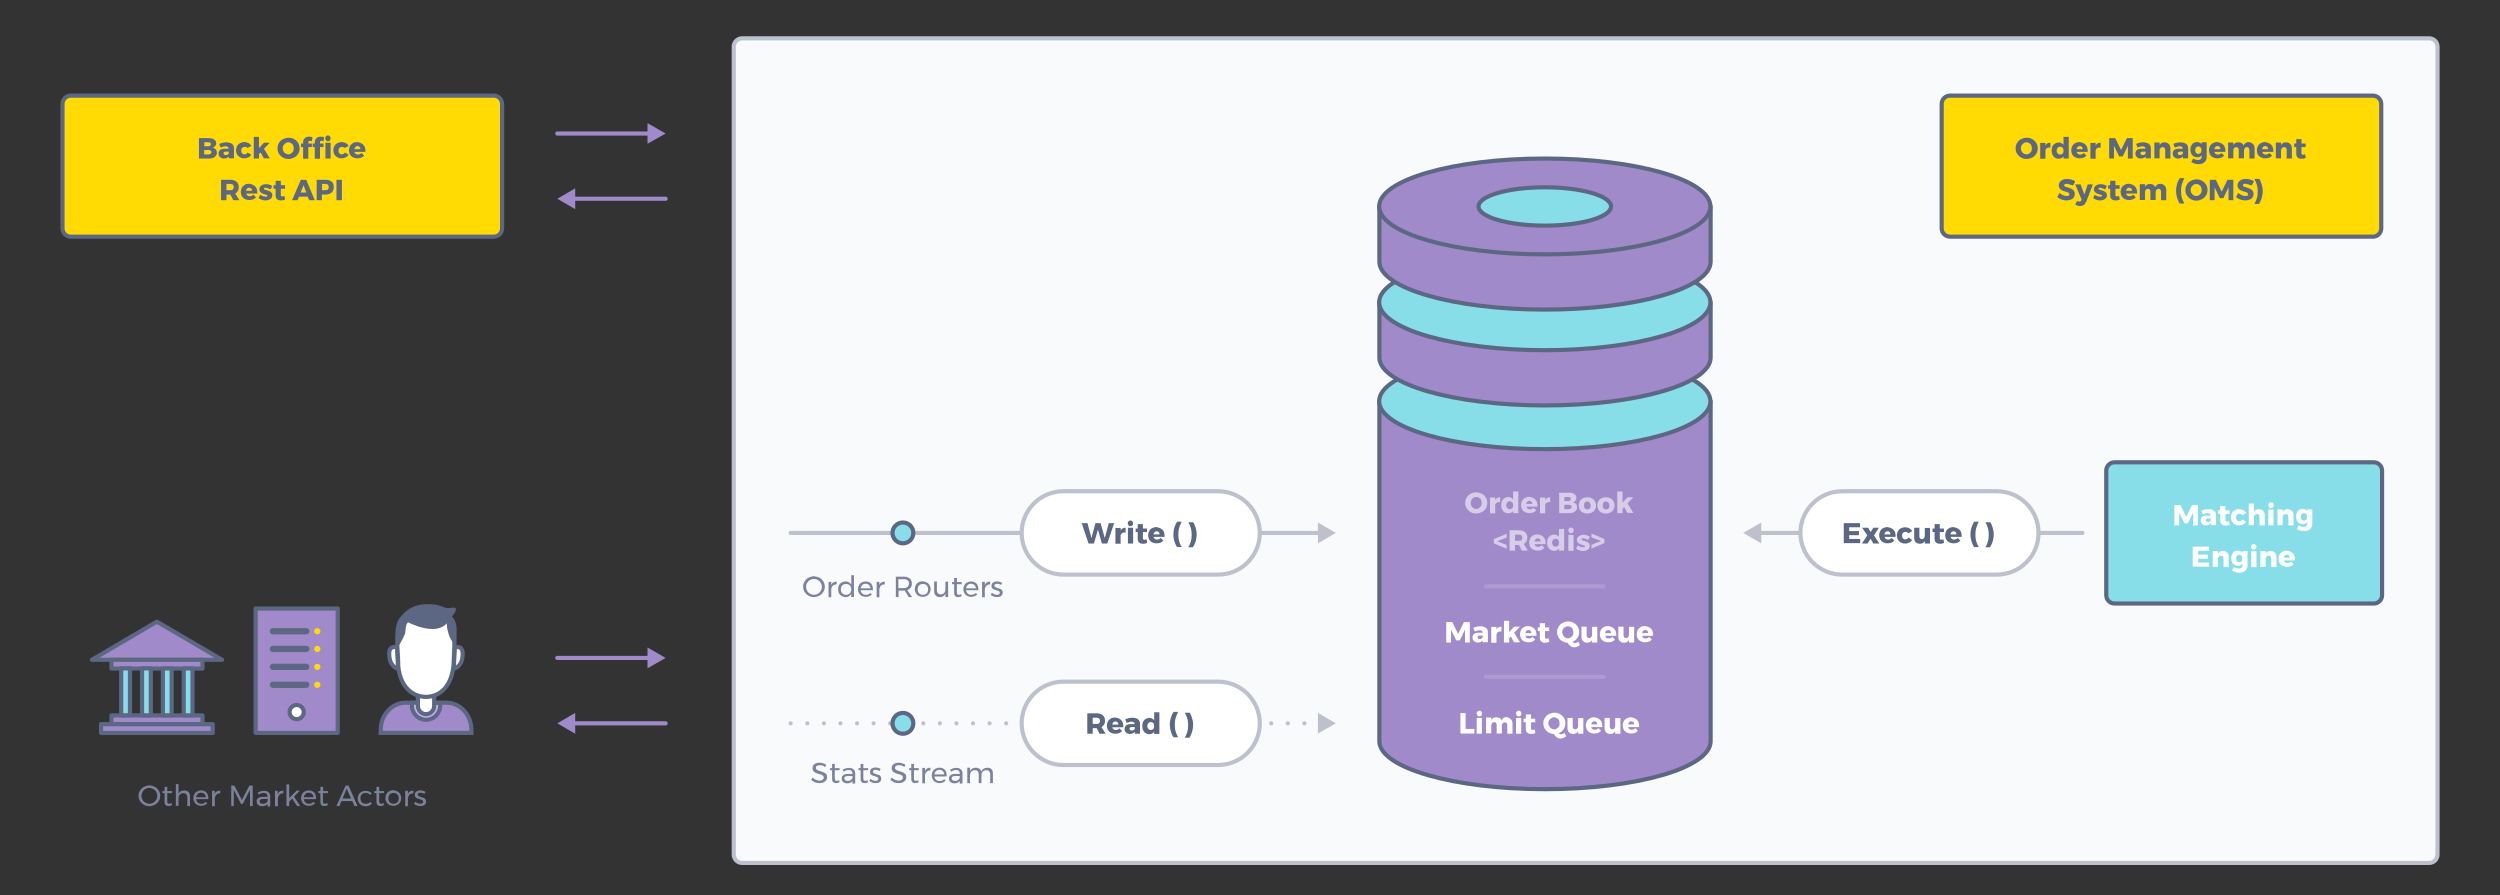 <?xml version="1.0" encoding="utf-8"?>
<!-- Generator: Adobe Illustrator 22.0.0, SVG Export Plug-In . SVG Version: 6.00 Build 0)  -->
<svg version="1.1" id="Layer_1" xmlns="http://www.w3.org/2000/svg" xmlns:xlink="http://www.w3.org/1999/xlink" x="0px" y="0px"
	 viewBox="0 0 1200 429.6" style="enable-background:new 0 0 1200 429.6;" xml:space="preserve">
<rect x="0" y="0" width="1200" height="429.6" fill="#333333" stroke="none"/>
<style type="text/css">
	.st0{fill:#F9FAFC;stroke:#BCC1CD;stroke-width:2;stroke-miterlimit:10;}
	.st1{fill:#FFDB03;stroke:#5C6783;stroke-width:2;stroke-linecap:round;stroke-linejoin:round;}
	.st2{fill:#5C6783;}
	.st3{fill:#7A839B;}
	.st4{fill:none;stroke:#A08AC9;stroke-width:2;stroke-linecap:round;stroke-linejoin:round;}
	.st5{fill:#A08AC9;}
	.st6{fill:#A08AC9;stroke:#5C6783;stroke-width:2;stroke-linecap:round;stroke-linejoin:round;}
	.st7{fill:none;stroke:#5C6783;stroke-width:3;stroke-linecap:round;stroke-linejoin:round;}
	.st8{fill:#FFDB03;}
	.st9{fill:#FFFFFF;stroke:#5C6783;stroke-width:2;stroke-linecap:round;stroke-linejoin:round;}
	.st10{fill:#FFFFFF;stroke:#5C6783;stroke-width:2;}
	.st11{fill:#A08AC9;stroke:#5C6783;stroke-width:2;}
	.st12{fill:#C5B1EC;stroke:#5C6783;stroke-width:2;}
	.st13{fill:#FFFFFF;}
	.st14{fill:none;stroke:#5C6783;stroke-width:2;}
	.st15{fill:#87DEE8;stroke:#5C6783;stroke-width:2;stroke-linecap:round;stroke-linejoin:round;}
	.st16{fill:none;stroke:#BCC1CD;stroke-width:2;stroke-linecap:round;stroke-linejoin:round;}
	.st17{fill:#BCC1CD;}
	.st18{fill:#FFFFFF;stroke:#BCC1CD;stroke-width:2;stroke-linecap:round;stroke-linejoin:round;}
	.st19{fill:none;stroke:#BCC1CD;stroke-width:2;stroke-linecap:round;stroke-linejoin:round;stroke-dasharray:0,7.953;}
	.st20{fill:#D6CDE8;}
	.st21{fill:none;stroke:#AE9BD1;stroke-width:2;stroke-linecap:round;stroke-linejoin:round;}
</style>
<path class="st0" d="M1166,414.2H356.2c-2.2,0-4-1.8-4-4V22.4c0-2.2,1.8-4,4-4H1166c2.2,0,4,1.8,4,4v387.8
	C1170,412.4,1168.2,414.2,1166,414.2z"/>
<g>
	<path class="st1" d="M237,113.6H34c-2.2,0-4-1.8-4-4V49.9c0-2.2,1.8-4,4-4h203c2.2,0,4,1.8,4,4v59.8
		C241,111.8,239.2,113.6,237,113.6z"/>
	<g>
		<g>
			<path class="st2" d="M102.1,66.6c0.5,0.2,1,0.5,1.3,0.9c0.3,0.4,0.4,0.8,0.4,1.3c0,0.5-0.2,1-0.5,1.3s-0.7,0.6-1.2,0.8
				c0.6,0.1,1.1,0.4,1.5,0.9c0.4,0.4,0.5,1,0.5,1.6c0,0.6-0.2,1-0.5,1.4c-0.3,0.4-0.7,0.7-1.3,1c-0.6,0.2-1.2,0.3-2,0.3h-4.8v-9.8
				h4.7C100.9,66.3,101.5,66.4,102.1,66.6z M100.9,69.9c0.2-0.2,0.3-0.4,0.3-0.7c0-0.3-0.1-0.5-0.3-0.7c-0.2-0.2-0.5-0.2-0.8-0.2h-2
				v1.9h2C100.4,70.2,100.7,70.1,100.9,69.9z M101.1,73.8c0.3-0.2,0.4-0.4,0.4-0.8c0-0.3-0.1-0.6-0.4-0.7c-0.3-0.2-0.6-0.3-1.1-0.3
				h-2v2.1h2C100.5,74.1,100.8,74,101.1,73.8z"/>
			<path class="st2" d="M111.4,69.1c0.6,0.5,0.9,1.2,0.9,2v4.9h-2.5v-0.9c-0.5,0.6-1.3,1-2.3,1c-0.8,0-1.4-0.2-1.9-0.7
				s-0.7-1-0.7-1.7c0-0.7,0.3-1.3,0.7-1.7c0.5-0.4,1.2-0.6,2.1-0.6h2v-0.1c0-0.4-0.1-0.6-0.4-0.8c-0.2-0.2-0.6-0.3-1.1-0.3
				c-0.3,0-0.7,0.1-1.1,0.2c-0.4,0.1-0.8,0.3-1.2,0.4l-0.7-1.7c0.6-0.3,1.2-0.5,1.8-0.6c0.6-0.1,1.2-0.2,1.8-0.2
				C110,68.4,110.8,68.7,111.4,69.1z M109.3,74.2c0.3-0.2,0.5-0.4,0.5-0.7v-0.7h-1.5c-0.7,0-1,0.3-1,0.8c0,0.3,0.1,0.5,0.3,0.6
				c0.2,0.2,0.4,0.2,0.7,0.2C108.7,74.5,109,74.4,109.3,74.2z"/>
			<path class="st2" d="M117.3,70.5c-0.4,0-0.8,0.2-1.1,0.5c-0.3,0.3-0.4,0.8-0.4,1.3c0,0.6,0.1,1,0.4,1.3c0.3,0.3,0.6,0.5,1.1,0.5
				c0.7,0,1.2-0.3,1.5-0.9l1.8,1c-0.3,0.6-0.7,1-1.3,1.3c-0.6,0.3-1.3,0.5-2.1,0.5c-0.8,0-1.5-0.2-2-0.5s-1-0.8-1.4-1.3
				c-0.3-0.6-0.5-1.3-0.5-2c0-0.8,0.2-1.5,0.5-2.1c0.3-0.6,0.8-1,1.4-1.4c0.6-0.3,1.3-0.5,2.1-0.5c0.8,0,1.4,0.2,2,0.5
				c0.6,0.3,1,0.8,1.4,1.3l-1.8,1C118.5,70.7,118,70.5,117.3,70.5z"/>
			<path class="st2" d="M126.7,76.1l-1.6-2.9l-0.8,0.8v2.1h-2.5V65.7h2.5v5.4l2.4-2.6h2.8l-2.8,2.9l2.8,4.6H126.7z"/>
			<path class="st2" d="M141.2,66.8c0.8,0.4,1.4,1,1.9,1.8c0.5,0.8,0.7,1.6,0.7,2.6c0,1-0.2,1.8-0.7,2.6c-0.5,0.8-1.1,1.4-1.9,1.8
				s-1.7,0.7-2.7,0.7s-1.9-0.2-2.7-0.7c-0.8-0.4-1.4-1.1-1.9-1.8c-0.5-0.8-0.7-1.6-0.7-2.6c0-1,0.2-1.8,0.7-2.6s1.1-1.4,1.9-1.8
				c0.8-0.4,1.7-0.7,2.7-0.7S140.4,66.3,141.2,66.8z M137.1,68.7c-0.4,0.3-0.7,0.6-1,1s-0.4,0.9-0.4,1.5c0,0.5,0.1,1,0.4,1.5
				c0.2,0.4,0.6,0.8,1,1s0.9,0.4,1.3,0.4s0.9-0.1,1.3-0.4c0.4-0.3,0.7-0.6,1-1c0.2-0.4,0.3-0.9,0.3-1.5c0-0.5-0.1-1-0.3-1.5
				c-0.2-0.4-0.6-0.8-1-1c-0.4-0.3-0.9-0.4-1.3-0.4S137.5,68.4,137.1,68.7z"/>
			<path class="st2" d="M148.2,67.8c-0.2,0.1-0.2,0.3-0.2,0.6v0.5h1.7v1.7H148v5.6h-2.5v-5.6h-1v-1.7h1v-0.7c0-0.8,0.3-1.4,0.8-1.9
				c0.5-0.5,1.2-0.7,2.1-0.7c0.6,0,1.1,0.1,1.6,0.3l-0.3,1.9c-0.4-0.1-0.7-0.2-0.8-0.2C148.6,67.6,148.4,67.6,148.2,67.8z"/>
			<path class="st2" d="M153.8,67.8c-0.2,0.1-0.2,0.3-0.2,0.6v0.5h1.7v1.7h-1.7v5.6h-2.5v-5.6h-1v-1.7h1v-0.7c0-0.8,0.3-1.4,0.8-1.9
				c0.5-0.5,1.2-0.7,2.1-0.7c0.6,0,1.1,0.1,1.6,0.3l-0.3,1.9c-0.4-0.1-0.7-0.2-0.8-0.2C154.2,67.6,153.9,67.6,153.8,67.8z
				 M158.3,65.4c0.2,0.2,0.4,0.6,0.4,1c0,0.4-0.1,0.7-0.4,1c-0.2,0.3-0.6,0.4-0.9,0.4s-0.7-0.1-0.9-0.4c-0.2-0.3-0.4-0.6-0.4-1
				c0-0.4,0.1-0.7,0.4-1c0.2-0.2,0.6-0.4,0.9-0.4S158.1,65.1,158.3,65.4z M156.2,68.5h2.5v7.6h-2.5V68.5z"/>
			<path class="st2" d="M164,70.5c-0.4,0-0.8,0.2-1.1,0.5c-0.3,0.3-0.4,0.8-0.4,1.3c0,0.6,0.1,1,0.4,1.3c0.3,0.3,0.6,0.5,1.1,0.5
				c0.7,0,1.2-0.3,1.5-0.9l1.8,1c-0.3,0.6-0.7,1-1.3,1.3c-0.6,0.3-1.3,0.5-2.1,0.5c-0.8,0-1.5-0.2-2-0.5s-1-0.8-1.4-1.3
				c-0.3-0.6-0.5-1.3-0.5-2c0-0.8,0.2-1.5,0.5-2.1c0.3-0.6,0.8-1,1.4-1.4c0.6-0.3,1.3-0.5,2.1-0.5c0.8,0,1.4,0.2,2,0.5
				c0.6,0.3,1,0.8,1.4,1.3l-1.8,1C165.1,70.7,164.6,70.5,164,70.5z"/>
			<path class="st2" d="M174.4,69.5c0.7,0.7,1,1.7,1,3c0,0.2,0,0.3,0,0.4h-5.3c0.1,0.4,0.3,0.8,0.6,1c0.3,0.2,0.7,0.3,1.1,0.3
				c0.3,0,0.6-0.1,0.9-0.2c0.3-0.1,0.6-0.3,0.8-0.6l1.3,1.3c-0.4,0.4-0.9,0.8-1.4,1c-0.6,0.2-1.2,0.3-1.9,0.3
				c-0.8,0-1.5-0.2-2.1-0.5c-0.6-0.3-1.1-0.8-1.4-1.3c-0.3-0.6-0.5-1.3-0.5-2c0-0.8,0.2-1.5,0.5-2.1c0.3-0.6,0.8-1,1.4-1.4
				s1.3-0.5,2.1-0.5C172.8,68.4,173.7,68.8,174.4,69.5z M173,71.6c0-0.4-0.1-0.8-0.4-1.1c-0.3-0.3-0.6-0.4-1-0.4
				c-0.4,0-0.7,0.1-1,0.4c-0.3,0.3-0.4,0.6-0.5,1.1H173z"/>
			<path class="st2" d="M112,96.1l-1.4-2.7h-0.1h-1.8v2.7h-2.6v-9.8h4.4c1.3,0,2.3,0.3,3,0.9c0.7,0.6,1.1,1.4,1.1,2.5
				c0,0.7-0.1,1.4-0.4,1.9c-0.3,0.5-0.7,1-1.3,1.3l2,3.2H112z M108.7,91.3h1.9c0.5,0,0.9-0.1,1.2-0.4c0.3-0.3,0.4-0.6,0.4-1.1
				c0-0.5-0.1-0.8-0.4-1.1s-0.7-0.4-1.2-0.4h-1.9V91.3z"/>
			<path class="st2" d="M122.5,89.5c0.7,0.7,1,1.7,1,3c0,0.2,0,0.3,0,0.4h-5.3c0.1,0.4,0.3,0.8,0.6,1c0.3,0.2,0.7,0.3,1.1,0.3
				c0.3,0,0.6-0.1,0.9-0.2c0.3-0.1,0.6-0.3,0.8-0.6l1.3,1.3c-0.4,0.4-0.9,0.8-1.4,1c-0.6,0.2-1.2,0.3-1.9,0.3
				c-0.8,0-1.5-0.2-2.1-0.5c-0.6-0.3-1.1-0.8-1.4-1.3c-0.3-0.6-0.5-1.3-0.5-2c0-0.8,0.2-1.5,0.5-2.1c0.3-0.6,0.8-1,1.4-1.4
				s1.3-0.5,2.1-0.5C120.9,88.4,121.8,88.8,122.5,89.5z M121,91.6c0-0.4-0.1-0.8-0.4-1.1c-0.3-0.3-0.6-0.4-1-0.4
				c-0.4,0-0.7,0.1-1,0.4c-0.3,0.3-0.4,0.6-0.5,1.1H121z"/>
			<path class="st2" d="M127.4,90.1c-0.2,0-0.4,0-0.5,0.1c-0.1,0.1-0.2,0.2-0.2,0.4c0,0.2,0.1,0.3,0.3,0.4c0.2,0.1,0.5,0.2,1,0.3
				c0.5,0.2,1,0.3,1.4,0.5c0.4,0.2,0.7,0.4,0.9,0.7c0.3,0.3,0.4,0.7,0.4,1.2c0,0.8-0.3,1.4-0.9,1.8s-1.4,0.7-2.3,0.7
				c-0.6,0-1.3-0.1-1.8-0.3c-0.6-0.2-1.1-0.5-1.6-0.8l0.8-1.6c0.4,0.3,0.9,0.5,1.4,0.7s0.9,0.2,1.3,0.2c0.2,0,0.4,0,0.6-0.1
				s0.2-0.2,0.2-0.3c0-0.2-0.1-0.3-0.3-0.4s-0.5-0.2-1-0.3c-0.5-0.2-1-0.3-1.3-0.5s-0.6-0.4-0.9-0.7c-0.3-0.3-0.4-0.7-0.4-1.2
				c0-0.8,0.3-1.4,0.9-1.8c0.6-0.4,1.3-0.7,2.2-0.7c0.6,0,1.1,0.1,1.6,0.2c0.5,0.1,1,0.4,1.5,0.7l-0.8,1.6
				C128.8,90.4,128,90.1,127.4,90.1z"/>
			<path class="st2" d="M136.9,95.7c-0.3,0.2-0.6,0.3-1,0.4c-0.4,0.1-0.7,0.1-1.1,0.1c-0.7,0-1.4-0.2-1.8-0.6
				c-0.5-0.4-0.7-1-0.7-1.8v-3.2h-1v-1.7h1v-2.1h2.5v2.1h2v1.7h-2v2.9c0,0.5,0.2,0.8,0.7,0.8c0.3,0,0.6-0.1,1-0.3L136.9,95.7z"/>
			<path class="st2" d="M148.4,96.1l-0.7-1.7h-4.2l-0.7,1.7h-2.6l4.2-9.8h2.6l4.1,9.8H148.4z M144.3,92.4h2.7l-1.3-3.5L144.3,92.4z"
				/>
			<path class="st2" d="M159.2,87.2c0.7,0.6,1,1.4,1,2.5c0,1.2-0.3,2.1-1,2.7c-0.7,0.6-1.7,1-2.9,1h-1.8v2.7H152v-9.8h4.3
				C157.6,86.3,158.5,86.6,159.2,87.2z M157.4,90.9c0.3-0.3,0.4-0.6,0.4-1.1c0-0.5-0.1-0.8-0.4-1.1c-0.3-0.3-0.7-0.4-1.2-0.4h-1.6v3
				h1.6C156.7,91.3,157.1,91.2,157.4,90.9z"/>
			<path class="st2" d="M161.5,86.3h2.6v9.8h-2.6V86.3z"/>
		</g>
	</g>
</g>
<g>
	<g>
		<path class="st3" d="M74.3,377.7c0.8,0.4,1.4,1,1.9,1.8s0.7,1.6,0.7,2.5s-0.2,1.8-0.7,2.5c-0.5,0.8-1.1,1.4-1.9,1.8
			c-0.8,0.4-1.7,0.7-2.6,0.7c-0.9,0-1.8-0.2-2.6-0.7s-1.4-1-1.9-1.8c-0.5-0.8-0.7-1.6-0.7-2.5s0.2-1.8,0.7-2.5
			c0.5-0.8,1.1-1.4,1.9-1.8c0.8-0.4,1.7-0.7,2.6-0.7C72.6,377,73.5,377.2,74.3,377.7z M69.8,378.7c-0.6,0.3-1,0.8-1.4,1.4
			c-0.3,0.6-0.5,1.2-0.5,1.9s0.2,1.3,0.5,1.9c0.3,0.6,0.8,1,1.4,1.4c0.6,0.3,1.2,0.5,1.9,0.5c0.7,0,1.3-0.2,1.9-0.5
			c0.6-0.3,1-0.8,1.4-1.4c0.3-0.6,0.5-1.2,0.5-1.9s-0.2-1.3-0.5-1.9c-0.3-0.6-0.8-1-1.4-1.4c-0.6-0.3-1.2-0.5-1.9-0.5
			C71,378.2,70.4,378.4,69.8,378.7z"/>
		<path class="st3" d="M82.6,386.4c-0.6,0.4-1.1,0.5-1.7,0.5c-0.6,0-1.1-0.2-1.4-0.5c-0.4-0.3-0.5-0.9-0.5-1.6v-4.1h-1v-1h1v-2h1.3
			v2h2.3v1h-2.3v3.9c0,0.4,0.1,0.7,0.2,0.9c0.1,0.2,0.4,0.3,0.7,0.3c0.4,0,0.7-0.1,1.1-0.4L82.6,386.4z"/>
		<path class="st3" d="M90.5,380.2c0.5,0.5,0.7,1.2,0.7,2.1v4.6h-1.3v-4.2c0-0.6-0.2-1.1-0.5-1.5c-0.4-0.4-0.8-0.5-1.4-0.5
			c-0.7,0-1.3,0.3-1.7,0.7c-0.4,0.5-0.6,1.1-0.6,1.8v3.6h-1.3v-10.4h1.3v4.6c0.5-1.1,1.4-1.6,2.8-1.6
			C89.3,379.4,90,379.7,90.5,380.2z"/>
		<path class="st3" d="M99.1,380.4c0.6,0.7,0.9,1.6,0.9,2.8c0,0.2,0,0.3,0,0.4h-5.9c0.1,0.7,0.4,1.2,0.8,1.6c0.5,0.4,1,0.6,1.7,0.6
			c0.4,0,0.8-0.1,1.2-0.2c0.4-0.2,0.7-0.4,1-0.7l0.7,0.7c-0.4,0.4-0.8,0.7-1.3,0.9c-0.5,0.2-1.1,0.3-1.7,0.3c-0.7,0-1.4-0.2-1.9-0.5
			c-0.6-0.3-1-0.8-1.3-1.3c-0.3-0.6-0.5-1.2-0.5-1.9c0-0.7,0.2-1.4,0.5-1.9c0.3-0.6,0.7-1,1.3-1.3c0.6-0.3,1.2-0.5,1.9-0.5
			C97.6,379.4,98.5,379.8,99.1,380.4z M98.8,382.7c0-0.7-0.3-1.2-0.7-1.6s-1-0.6-1.6-0.6c-0.7,0-1.2,0.2-1.6,0.6
			c-0.4,0.4-0.7,0.9-0.8,1.6H98.8z"/>
		<path class="st3" d="M104.1,379.9c0.4-0.3,1-0.4,1.6-0.4v1.3c-0.8,0-1.4,0.2-1.8,0.6s-0.7,1-0.8,1.7v3.9h-1.3v-7.4h1.3v1.6
			C103.3,380.5,103.6,380.1,104.1,379.9z"/>
		<path class="st3" d="M110.9,377.1h1.6l3.6,6.9l3.6-6.9h1.6v9.8H120l0-7.8l-3.5,6.8h-0.8l-3.5-6.8v7.8h-1.2V377.1z"/>
		<path class="st3" d="M128.4,386.9v-1c-0.6,0.7-1.4,1.1-2.6,1.1c-0.5,0-1-0.1-1.4-0.3c-0.4-0.2-0.7-0.5-0.9-0.8s-0.3-0.7-0.3-1.2
			c0-0.7,0.2-1.2,0.7-1.6c0.5-0.4,1.2-0.6,2.1-0.6h2.4v-0.3c0-0.5-0.2-0.9-0.5-1.2c-0.3-0.3-0.8-0.4-1.4-0.4c-0.7,0-1.5,0.3-2.3,0.8
			l-0.5-0.9c0.5-0.3,1-0.6,1.5-0.7c0.5-0.2,1-0.2,1.6-0.2c0.9,0,1.6,0.2,2.1,0.7c0.5,0.5,0.8,1.1,0.8,1.9l0,4.9H128.4z M127.7,385.4
			c0.4-0.3,0.7-0.7,0.8-1.2v-0.7h-2.2c-0.6,0-1,0.1-1.3,0.3c-0.3,0.2-0.4,0.5-0.4,0.8c0,0.4,0.1,0.7,0.4,0.9
			c0.3,0.2,0.7,0.3,1.2,0.3C126.7,385.9,127.2,385.7,127.7,385.4z"/>
		<path class="st3" d="M134.4,379.9c0.4-0.3,1-0.4,1.6-0.4v1.3c-0.8,0-1.4,0.2-1.8,0.6s-0.7,1-0.8,1.7v3.9H132v-7.4h1.3v1.6
			C133.6,380.5,133.9,380.1,134.4,379.9z"/>
		<path class="st3" d="M142.6,386.9l-2.4-3.6l-1.4,1.5v2.1h-1.3v-10.4h1.3v6.6l3.6-3.6h1.5l-2.8,2.9l3,4.5H142.6z"/>
		<path class="st3" d="M150.8,380.4c0.6,0.7,0.9,1.6,0.9,2.8c0,0.2,0,0.3,0,0.4h-5.9c0.1,0.7,0.4,1.2,0.8,1.6c0.5,0.4,1,0.6,1.7,0.6
			c0.4,0,0.8-0.1,1.2-0.2c0.4-0.2,0.7-0.4,1-0.7l0.7,0.7c-0.4,0.4-0.8,0.7-1.3,0.9c-0.5,0.2-1.1,0.3-1.7,0.3c-0.7,0-1.4-0.2-1.9-0.5
			c-0.6-0.3-1-0.8-1.3-1.3c-0.3-0.6-0.5-1.2-0.5-1.9c0-0.7,0.2-1.4,0.5-1.9c0.3-0.6,0.7-1,1.3-1.3c0.6-0.3,1.2-0.5,1.9-0.5
			C149.3,379.4,150.2,379.8,150.8,380.4z M150.5,382.7c0-0.7-0.3-1.2-0.7-1.6s-1-0.6-1.6-0.6c-0.7,0-1.2,0.2-1.6,0.6
			c-0.4,0.4-0.7,0.9-0.8,1.6H150.5z"/>
		<path class="st3" d="M157.4,386.4c-0.6,0.4-1.1,0.5-1.7,0.5c-0.6,0-1.1-0.2-1.4-0.5c-0.4-0.3-0.5-0.9-0.5-1.6v-4.1h-1v-1h1v-2h1.3
			v2h2.3v1H155v3.9c0,0.4,0.1,0.7,0.2,0.9c0.1,0.2,0.4,0.3,0.7,0.3c0.4,0,0.7-0.1,1.1-0.4L157.4,386.4z"/>
		<path class="st3" d="M170.1,386.9l-1-2.4h-5.2l-1,2.4h-1.4l4.4-9.8h1.4l4.3,9.8H170.1z M164.4,383.3h4.1l-2.1-4.8L164.4,383.3z"/>
		<path class="st3" d="M175.5,380.6c-0.5,0-0.9,0.1-1.3,0.3s-0.7,0.5-0.9,0.9c-0.2,0.4-0.3,0.8-0.3,1.4c0,0.5,0.1,1,0.3,1.4
			s0.5,0.7,0.9,0.9s0.8,0.3,1.3,0.3s0.9-0.1,1.3-0.2s0.7-0.4,1-0.7l0.7,0.8c-0.3,0.4-0.8,0.7-1.3,1s-1.1,0.3-1.8,0.3
			c-0.7,0-1.4-0.2-1.9-0.5c-0.6-0.3-1-0.8-1.3-1.3c-0.3-0.6-0.5-1.2-0.5-1.9c0-0.7,0.2-1.4,0.5-1.9c0.3-0.6,0.7-1,1.3-1.3
			c0.6-0.3,1.2-0.5,1.9-0.5c0.6,0,1.2,0.1,1.7,0.3c0.5,0.2,0.9,0.5,1.3,0.8l-0.7,0.9C177.1,380.9,176.4,380.6,175.5,380.6z"/>
		<path class="st3" d="M184.3,386.4c-0.6,0.4-1.1,0.5-1.7,0.5c-0.6,0-1.1-0.2-1.4-0.5c-0.4-0.3-0.5-0.9-0.5-1.6v-4.1h-1v-1h1v-2h1.3
			v2h2.3v1h-2.3v3.9c0,0.4,0.1,0.7,0.2,0.9c0.1,0.2,0.4,0.3,0.7,0.3c0.4,0,0.7-0.1,1.1-0.4L184.3,386.4z"/>
		<path class="st3" d="M190.8,379.9c0.6,0.3,1,0.8,1.3,1.3c0.3,0.6,0.5,1.2,0.5,1.9s-0.2,1.4-0.5,1.9c-0.3,0.6-0.8,1-1.3,1.3
			c-0.6,0.3-1.2,0.5-2,0.5c-0.7,0-1.4-0.2-2-0.5c-0.6-0.3-1-0.8-1.3-1.3c-0.3-0.6-0.5-1.2-0.5-2c0-0.7,0.2-1.4,0.5-1.9
			c0.3-0.6,0.8-1,1.3-1.3c0.6-0.3,1.2-0.5,2-0.5C189.6,379.4,190.3,379.6,190.8,379.9z M187.6,380.9c-0.4,0.2-0.7,0.5-0.9,0.9
			c-0.2,0.4-0.3,0.8-0.3,1.4c0,0.5,0.1,1,0.3,1.4c0.2,0.4,0.5,0.7,0.9,0.9c0.4,0.2,0.8,0.3,1.3,0.3c0.5,0,0.9-0.1,1.3-0.3
			c0.4-0.2,0.7-0.5,0.9-0.9s0.3-0.9,0.3-1.4c0-0.5-0.1-1-0.3-1.4s-0.5-0.7-0.9-0.9c-0.4-0.2-0.8-0.3-1.3-0.3
			C188.4,380.6,187.9,380.7,187.6,380.9z"/>
		<path class="st3" d="M196.8,379.9c0.4-0.3,1-0.4,1.6-0.4v1.3c-0.8,0-1.4,0.2-1.8,0.6s-0.7,1-0.8,1.7v3.9h-1.3v-7.4h1.3v1.6
			C196,380.5,196.4,380.1,196.8,379.9z"/>
		<path class="st3" d="M202.9,380.7c-0.4-0.1-0.7-0.2-1.1-0.2c-0.4,0-0.7,0.1-0.9,0.2c-0.2,0.1-0.4,0.4-0.4,0.7s0.1,0.5,0.4,0.7
			c0.3,0.2,0.7,0.3,1.2,0.5c0.5,0.2,0.9,0.3,1.3,0.4c0.3,0.1,0.6,0.4,0.8,0.7c0.2,0.3,0.3,0.7,0.3,1.1c0,0.7-0.3,1.2-0.8,1.6
			c-0.5,0.4-1.2,0.5-2,0.5c-0.6,0-1.1-0.1-1.6-0.3s-1-0.4-1.3-0.8l0.5-1c0.3,0.3,0.7,0.5,1.1,0.7c0.5,0.2,0.9,0.3,1.3,0.3
			s0.8-0.1,1-0.2s0.4-0.4,0.4-0.7c0-0.3-0.1-0.6-0.4-0.8s-0.7-0.3-1.3-0.5c-0.5-0.1-0.9-0.3-1.2-0.4c-0.3-0.1-0.6-0.4-0.8-0.6
			c-0.2-0.3-0.3-0.6-0.3-1.1c0-0.7,0.3-1.2,0.8-1.6c0.5-0.3,1.1-0.5,1.9-0.5c0.4,0,0.9,0.1,1.3,0.2c0.4,0.1,0.8,0.3,1.1,0.5l-0.5,1
			C203.6,380.9,203.2,380.8,202.9,380.7z"/>
	</g>
</g>
<g>
	<g>
		<g>
			<line class="st4" x1="312.3" y1="64.1" x2="267.5" y2="64.1"/>
			<g>
				<polygon class="st5" points="310.8,59.1 319.5,64.1 310.8,69 				"/>
			</g>
		</g>
	</g>
	<g>
		<g>
			<line class="st4" x1="274.6" y1="95.4" x2="319.5" y2="95.4"/>
			<g>
				<polygon class="st5" points="276.1,100.4 267.5,95.4 276.1,90.4 				"/>
			</g>
		</g>
	</g>
</g>
<g>
	<g>
		<g>
			<line class="st4" x1="312.3" y1="315.8" x2="267.5" y2="315.8"/>
			<g>
				<polygon class="st5" points="310.8,310.8 319.5,315.8 310.8,320.8 				"/>
			</g>
		</g>
	</g>
	<g>
		<g>
			<line class="st4" x1="274.6" y1="347.2" x2="319.5" y2="347.2"/>
			<g>
				<polygon class="st5" points="276.1,352.2 267.5,347.2 276.1,342.2 				"/>
			</g>
		</g>
	</g>
</g>
<g>
	<g>
		<rect x="122.7" y="292.1" class="st6" width="39.4" height="59.7"/>
		<g>
			<line class="st7" x1="131" y1="303" x2="147" y2="303"/>
			<circle class="st8" cx="152.3" cy="303" r="1.5"/>
		</g>
		<g>
			<line class="st7" x1="131" y1="311.5" x2="147" y2="311.5"/>
			<circle class="st8" cx="152.3" cy="311.5" r="1.5"/>
		</g>
		<g>
			<line class="st7" x1="131" y1="320.1" x2="147" y2="320.1"/>
			<circle class="st8" cx="152.3" cy="320.1" r="1.5"/>
		</g>
		<g>
			<line class="st7" x1="131" y1="328.7" x2="147" y2="328.7"/>
			<circle class="st8" cx="152.3" cy="328.7" r="1.5"/>
		</g>
		<circle class="st9" cx="142.4" cy="341.8" r="3.4"/>
	</g>
	<g id="giovanni_5_" transform="translate(1599, 1070)">
		<g id="ear_4_" transform="translate(27, 134)">
			<path id="Shape-11-copy_4_" class="st10" d="M-1437.2-893.4c-0.8,0.2-2,0.6-2,3.3c0,0.3,0.1,2.3,0.6,3.6c0.5,1.3,1.7,3,3.7,3.5
				c-0.2-3.4-0.5-10.3-0.5-10.3C-1435.4-893.2-1436.5-893.6-1437.2-893.4z"/>
		</g>
		
			<g id="ear_1_" transform="translate(243, 168.5) scale(-1, 1) translate(-243, -168.5) translate(229, 134)">
			<path id="Shape-11-copy_1_" class="st10" d="M1635.9-893.4c-0.8,0.2-2,0.6-2,3.3c0,0.3,0.1,2.3,0.6,3.6c0.5,1.3,1.7,3,3.7,3.5
				c-0.2-3.4-0.5-10.3-0.5-10.3S1636.6-893.6,1635.9-893.4z"/>
		</g>
		<path id="Rounded-Rectangle-13-copy-4_4_" class="st11" d="M-1404.3-732.7c-6.1,0-11.5,5.2-11.9,12l-0.1,2.5h43.6l-0.1-2.5
			c-0.4-6.8-5.8-12-11.9-12H-1404.3z"/>
		<path id="Oval_6_" class="st12" d="M-1394.5-724.5c3.8,0,6.8-3.1,6.8-6.8c0-0.3,0-0.7-0.1-1.3l-13.4-0.1c-0.1,0.6-0.1,1-0.1,1.3
			C-1401.3-727.6-1398.2-724.5-1394.5-724.5z"/>
		<g id="Rectangle_7_">
			<g>
				<path id="path-1_2_" class="st13" d="M-1398.9-737.4h8.8v6.4l0,0c0,2.4-2,4.4-4.4,4.4l0,0l0,0c-2.4,0-4.4-2-4.4-4.4V-737.4z"/>
			</g>
			<path class="st14" d="M-1398.4-737v5.9c0,2.2,1.8,3.9,3.9,3.9s3.9-1.8,3.9-3.9v-5.9H-1398.4z"/>
		</g>
		<path id="_x33_-copy-5_2_" class="st10" d="M-1380.9-760.1l-0.4,9.5c-1.3,12.3-8.5,15.1-13.3,15.1s-12.2-3.1-13.3-15.1
			c0.2,0-0.4-9.5-0.4-9.5c0-11-0.4-16.1,13.7-15.6C-1378.6-775.7-1380.9-771.1-1380.9-760.1z"/>
		<path id="Shape-6-copy-3_5_" class="st2" d="M-1403.1-771.3c0,0,13.2,7,18.6,0.4c0,0-0.4,1.1,0.9,5.5c0.8,2.6,2.1,3.2,2.3,5.5h0.9
			c0,0,1.2-9.6-1.7-14.1c0.4-0.6,2.7-3.2,1.7-4.1c-0.6-0.6-1.7,0-3.6,0c-2.4,0-3.5-2.1-10.4-1.9c-8.4,0.2-11.8,5.6-11.8,5.6
			s-3.3,2.8-2.2,14.2c0,0,0.7,0.3,0.7,0.3c-0.1,0,1.5-2.1,3-5.6C-1404.1-767.1-1404.6-770.2-1403.1-771.3z"/>
	</g>
	<polygon class="st6" points="75.3,298.4 44.1,316.7 106.6,316.7 	"/>
	<rect x="53.5" y="316.7" class="st6" width="43.7" height="4.2"/>
	<rect x="53.5" y="343.4" class="st6" width="43.7" height="4.2"/>
	<g>
		
			<rect x="49.1" y="330" transform="matrix(6.123234e-17 -1 1 6.123234e-17 -271.822 392.429)" class="st15" width="22.5" height="4.2"/>
		
			<rect x="59.1" y="330" transform="matrix(6.123234e-17 -1 1 6.123234e-17 -261.815 402.437)" class="st15" width="22.5" height="4.2"/>
		
			<rect x="69.1" y="330" transform="matrix(6.123234e-17 -1 1 6.123234e-17 -251.808 412.444)" class="st15" width="22.5" height="4.2"/>
		
			<rect x="79.1" y="330" transform="matrix(6.123234e-17 -1 1 6.123234e-17 -241.8 422.451)" class="st15" width="22.5" height="4.2"/>
	</g>
	<rect x="48.5" y="347.6" class="st6" width="53.6" height="4.2"/>
</g>
<g>
	<g>
		<path class="st6" d="M821.1,355.8c0,12.7-35.6,23-79.5,23c-43.9,0-79.5-10.3-79.5-23V192.6h159V355.8z"/>
		<ellipse class="st15" cx="741.5" cy="192.6" rx="79.5" ry="23"/>
	</g>
	<g>
		<path class="st6" d="M821.1,171.6c0,12.7-35.6,23-79.5,23c-43.9,0-79.5-10.3-79.5-23v-26.5h159V171.6z"/>
		<ellipse class="st15" cx="741.5" cy="145.1" rx="79.5" ry="23"/>
	</g>
	<g>
		<path class="st6" d="M821.1,125.6c0,12.7-35.6,23-79.5,23c-43.9,0-79.5-10.3-79.5-23V99.1h159V125.6z"/>
		<ellipse class="st6" cx="741.5" cy="99.1" rx="79.5" ry="23"/>
		<ellipse class="st15" cx="741.5" cy="99.1" rx="31.8" ry="9.2"/>
	</g>
</g>
<g>
	<g>
		<g>
			<line class="st16" x1="634" y1="255.8" x2="379.5" y2="255.8"/>
			<g>
				<polygon class="st17" points="632.6,250.8 641.2,255.8 632.6,260.8 				"/>
			</g>
		</g>
	</g>
	<g>
		<g>
			<g>
				<g>
					<path class="st3" d="M393.3,277.3c0.8,0.4,1.4,1,1.9,1.8s0.7,1.6,0.7,2.5c0,0.9-0.2,1.8-0.7,2.5c-0.5,0.8-1.1,1.4-1.9,1.8
						c-0.8,0.4-1.7,0.7-2.6,0.7c-0.9,0-1.8-0.2-2.6-0.7c-0.8-0.4-1.4-1-1.9-1.8c-0.5-0.8-0.7-1.6-0.7-2.5c0-0.9,0.2-1.8,0.7-2.5
						c0.5-0.8,1.1-1.4,1.9-1.8c0.8-0.4,1.7-0.7,2.6-0.7C391.6,276.7,392.5,276.9,393.3,277.3z M388.8,278.4c-0.6,0.3-1,0.8-1.4,1.4
						c-0.3,0.6-0.5,1.2-0.5,1.9s0.2,1.3,0.5,1.9c0.3,0.6,0.8,1,1.4,1.4c0.6,0.3,1.2,0.5,1.9,0.5c0.7,0,1.3-0.2,1.9-0.5
						c0.6-0.3,1-0.8,1.4-1.4c0.3-0.6,0.5-1.2,0.5-1.9s-0.2-1.3-0.5-1.9c-0.3-0.6-0.8-1-1.4-1.4c-0.6-0.3-1.2-0.5-1.9-0.5
						C390,277.9,389.4,278.1,388.8,278.4z"/>
					<path class="st3" d="M400,279.6c0.4-0.3,1-0.4,1.6-0.4v1.3c-0.8,0-1.4,0.2-1.8,0.6s-0.7,1-0.8,1.7v3.9h-1.3v-7.4h1.3v1.6
						C399.2,280.2,399.5,279.8,400,279.6z"/>
					<path class="st3" d="M409.9,276.2v10.4h-1.3v-1.5c-0.3,0.5-0.7,0.9-1.1,1.1c-0.5,0.3-1,0.4-1.6,0.4c-0.7,0-1.3-0.2-1.9-0.5
						c-0.5-0.3-1-0.8-1.3-1.3c-0.3-0.6-0.4-1.2-0.4-2c0-0.7,0.1-1.4,0.4-1.9c0.3-0.6,0.7-1,1.3-1.3c0.5-0.3,1.1-0.5,1.8-0.5
						c0.6,0,1.2,0.1,1.7,0.4c0.5,0.3,0.8,0.6,1.1,1.1v-4.5H409.9z M407.4,285.2c0.4-0.2,0.7-0.5,0.9-0.9c0.2-0.4,0.3-0.9,0.3-1.4
						c0-0.5-0.1-1-0.3-1.4c-0.2-0.4-0.5-0.7-0.9-0.9c-0.4-0.2-0.8-0.3-1.3-0.3c-0.5,0-0.9,0.1-1.3,0.3c-0.4,0.2-0.7,0.5-0.9,0.9
						c-0.2,0.4-0.3,0.9-0.3,1.4s0.1,1,0.3,1.4c0.2,0.4,0.5,0.7,0.9,0.9c0.4,0.2,0.8,0.3,1.3,0.3C406.6,285.5,407,285.4,407.4,285.2z
						"/>
					<path class="st3" d="M418.1,280.1c0.6,0.7,0.9,1.6,0.9,2.8c0,0.2,0,0.3,0,0.4h-5.9c0.1,0.7,0.4,1.2,0.8,1.6
						c0.5,0.4,1,0.6,1.7,0.6c0.4,0,0.8-0.1,1.2-0.2c0.4-0.2,0.7-0.4,1-0.7l0.7,0.7c-0.4,0.4-0.8,0.7-1.3,0.9
						c-0.5,0.2-1.1,0.3-1.7,0.3c-0.7,0-1.4-0.2-1.9-0.5c-0.6-0.3-1-0.8-1.3-1.3c-0.3-0.6-0.5-1.2-0.5-1.9c0-0.7,0.2-1.4,0.5-1.9
						c0.3-0.6,0.7-1,1.3-1.3c0.6-0.3,1.2-0.5,1.9-0.5C416.6,279.1,417.5,279.5,418.1,280.1z M417.8,282.4c0-0.7-0.3-1.2-0.7-1.6
						c-0.4-0.4-1-0.6-1.6-0.6c-0.7,0-1.2,0.2-1.6,0.6c-0.4,0.4-0.7,0.9-0.8,1.6H417.8z"/>
					<path class="st3" d="M423.1,279.6c0.4-0.3,1-0.4,1.6-0.4v1.3c-0.8,0-1.4,0.2-1.8,0.6s-0.7,1-0.8,1.7v3.9h-1.3v-7.4h1.3v1.6
						C422.3,280.2,422.6,279.8,423.1,279.6z"/>
					<path class="st3" d="M436.2,286.6l-1.9-3.1c-0.2,0-0.4,0-0.5,0h-2.5v3.1h-1.3v-9.8h3.8c1.2,0,2.2,0.3,2.9,0.9
						c0.7,0.6,1,1.4,1,2.4c0,0.8-0.2,1.5-0.6,2c-0.4,0.5-0.9,0.9-1.6,1.2l2.3,3.3H436.2z M433.7,282.3c0.8,0,1.5-0.2,1.9-0.6
						c0.4-0.4,0.7-0.9,0.7-1.6c0-0.7-0.2-1.2-0.7-1.6c-0.4-0.4-1.1-0.5-1.9-0.5h-2.5v4.3H433.7z"/>
					<path class="st3" d="M444.9,279.6c0.6,0.3,1,0.8,1.3,1.3c0.3,0.6,0.5,1.2,0.5,1.9c0,0.7-0.2,1.4-0.5,1.9
						c-0.3,0.6-0.8,1-1.3,1.3c-0.6,0.3-1.2,0.5-2,0.5c-0.7,0-1.4-0.2-2-0.5c-0.6-0.3-1-0.8-1.3-1.3c-0.3-0.6-0.5-1.2-0.5-2
						c0-0.7,0.2-1.4,0.5-1.9c0.3-0.6,0.8-1,1.3-1.3c0.6-0.3,1.2-0.5,2-0.5C443.7,279.1,444.3,279.3,444.9,279.6z M441.7,280.6
						c-0.4,0.2-0.7,0.5-0.9,0.9c-0.2,0.4-0.3,0.8-0.3,1.4c0,0.5,0.1,1,0.3,1.4c0.2,0.4,0.5,0.7,0.9,0.9c0.4,0.2,0.8,0.3,1.3,0.3
						c0.5,0,0.9-0.1,1.3-0.3c0.4-0.2,0.7-0.5,0.9-0.9s0.3-0.9,0.3-1.4c0-0.5-0.1-1-0.3-1.4s-0.5-0.7-0.9-0.9
						c-0.4-0.2-0.8-0.3-1.3-0.3C442.5,280.3,442,280.4,441.7,280.6z"/>
					<path class="st3" d="M455.1,279.2v7.4h-1.3V285c-0.5,1.1-1.4,1.6-2.7,1.6c-0.9,0-1.5-0.3-2-0.8s-0.7-1.2-0.7-2.1v-4.6h1.3v4.2
						c0,0.6,0.2,1.1,0.5,1.5c0.3,0.3,0.8,0.5,1.4,0.5c0.7,0,1.2-0.3,1.6-0.7c0.4-0.5,0.6-1.1,0.6-1.8v-3.6H455.1z"/>
					<path class="st3" d="M461.6,286.1c-0.6,0.4-1.1,0.5-1.7,0.5c-0.6,0-1.1-0.2-1.4-0.5c-0.4-0.4-0.5-0.9-0.5-1.6v-4.1h-1v-1h1v-2
						h1.3v2h2.3v1h-2.3v3.9c0,0.4,0.1,0.7,0.2,0.9c0.1,0.2,0.4,0.3,0.7,0.3c0.4,0,0.7-0.1,1.1-0.3L461.6,286.1z"/>
					<path class="st3" d="M468.7,280.1c0.6,0.7,0.9,1.6,0.9,2.8c0,0.2,0,0.3,0,0.4h-5.9c0.1,0.7,0.4,1.2,0.8,1.6
						c0.5,0.4,1,0.6,1.7,0.6c0.4,0,0.8-0.1,1.2-0.2c0.4-0.2,0.7-0.4,1-0.7l0.7,0.7c-0.4,0.4-0.8,0.7-1.3,0.9
						c-0.5,0.2-1.1,0.3-1.7,0.3c-0.7,0-1.4-0.2-1.9-0.5c-0.6-0.3-1-0.8-1.3-1.3c-0.3-0.6-0.5-1.2-0.5-1.9c0-0.7,0.2-1.4,0.5-1.9
						c0.3-0.6,0.7-1,1.3-1.3c0.6-0.3,1.2-0.5,1.9-0.5C467.2,279.1,468.1,279.5,468.7,280.1z M468.4,282.4c0-0.7-0.3-1.2-0.7-1.6
						c-0.4-0.4-1-0.6-1.6-0.6c-0.7,0-1.2,0.2-1.6,0.6c-0.4,0.4-0.7,0.9-0.8,1.6H468.4z"/>
					<path class="st3" d="M473.7,279.6c0.4-0.3,1-0.4,1.6-0.4v1.3c-0.8,0-1.4,0.2-1.8,0.6s-0.7,1-0.8,1.7v3.9h-1.3v-7.4h1.3v1.6
						C472.9,280.2,473.2,279.8,473.7,279.6z"/>
					<path class="st3" d="M479.7,280.4c-0.4-0.1-0.7-0.2-1.1-0.2c-0.4,0-0.7,0.1-0.9,0.2c-0.2,0.1-0.4,0.4-0.4,0.7s0.1,0.5,0.4,0.7
						c0.3,0.2,0.7,0.3,1.2,0.5c0.5,0.1,0.9,0.3,1.3,0.4s0.6,0.4,0.8,0.7s0.3,0.7,0.3,1.1c0,0.7-0.3,1.2-0.8,1.6
						c-0.5,0.4-1.2,0.5-2,0.5c-0.6,0-1.1-0.1-1.6-0.3c-0.5-0.2-1-0.4-1.3-0.8l0.5-1c0.3,0.3,0.7,0.5,1.1,0.7
						c0.5,0.2,0.9,0.3,1.3,0.3s0.8-0.1,1-0.2c0.3-0.2,0.4-0.4,0.4-0.7c0-0.3-0.1-0.6-0.4-0.8c-0.3-0.2-0.7-0.3-1.3-0.5
						c-0.5-0.1-0.9-0.3-1.2-0.4c-0.3-0.1-0.6-0.4-0.8-0.6s-0.3-0.6-0.3-1.1c0-0.7,0.3-1.2,0.8-1.6c0.5-0.3,1.1-0.5,1.9-0.5
						c0.4,0,0.9,0.1,1.3,0.2s0.8,0.3,1.1,0.5l-0.5,1C480.4,280.6,480.1,280.5,479.7,280.4z"/>
				</g>
			</g>
		</g>
	</g>
	<g>
		<path class="st18" d="M584.7,275.8h-74.3c-11,0-20-9-20-20v0c0-11,9-20,20-20h74.3c11,0,20,9,20,20v0
			C604.7,266.9,595.8,275.8,584.7,275.8z"/>
		<g>
			<g>
				<path class="st2" d="M532.2,251.1h2.6l-3.3,9.8h-2.6l-1.9-6.7l-1.9,6.7h-2.6l-3.3-9.8h2.8l1.9,7.2l1.9-7.2h2.5l2,7.2
					L532.2,251.1z"/>
				<path class="st2" d="M538.9,253.6c0.4-0.2,0.9-0.3,1.4-0.3v2.3c-0.1,0-0.2,0-0.4,0c-0.6,0-1.1,0.1-1.4,0.4
					c-0.4,0.3-0.6,0.7-0.6,1.1v3.9h-2.5v-7.6h2.5v1.3C538.1,254.2,538.4,253.8,538.9,253.6z"/>
				<path class="st2" d="M543.5,250.2c0.2,0.2,0.4,0.6,0.4,1c0,0.4-0.1,0.7-0.4,1c-0.2,0.3-0.6,0.4-0.9,0.4s-0.7-0.1-0.9-0.4
					c-0.2-0.3-0.4-0.6-0.4-1c0-0.4,0.1-0.7,0.4-1c0.2-0.2,0.6-0.4,0.9-0.4S543.3,250,543.5,250.2z M541.4,253.3h2.5v7.6h-2.5V253.3z
					"/>
				<path class="st2" d="M550.7,260.5c-0.3,0.2-0.6,0.3-1,0.4c-0.4,0.1-0.7,0.1-1.1,0.1c-0.7,0-1.4-0.2-1.8-0.6
					c-0.5-0.4-0.7-1-0.7-1.8v-3.2h-1v-1.7h1v-2.1h2.5v2.1h2v1.7h-2v2.9c0,0.5,0.2,0.8,0.7,0.8c0.3,0,0.6-0.1,1-0.3L550.7,260.5z"/>
				<path class="st2" d="M558,254.3c0.7,0.7,1,1.7,1,3c0,0.2,0,0.3,0,0.4h-5.3c0.1,0.4,0.3,0.8,0.6,1c0.3,0.2,0.7,0.3,1.1,0.3
					c0.3,0,0.6-0.1,0.9-0.2s0.6-0.3,0.8-0.6l1.3,1.3c-0.4,0.4-0.9,0.8-1.4,1c-0.6,0.2-1.2,0.3-1.9,0.3c-0.8,0-1.5-0.2-2.1-0.5
					c-0.6-0.3-1.1-0.8-1.4-1.3c-0.3-0.6-0.5-1.3-0.5-2c0-0.8,0.2-1.5,0.5-2.1c0.3-0.6,0.8-1.1,1.4-1.4s1.3-0.5,2.1-0.5
					C556.4,253.3,557.3,253.6,558,254.3z M556.6,256.5c0-0.4-0.1-0.8-0.4-1.1s-0.6-0.4-1-0.4c-0.4,0-0.7,0.1-1,0.4
					c-0.3,0.3-0.4,0.6-0.5,1.1H556.6z"/>
				<path class="st2" d="M566,253.4c-0.3,1-0.4,2.1-0.4,3.2c0,1.1,0.1,2.2,0.4,3.2c0.3,1,0.7,2,1.2,2.8H565c-0.6-0.8-1-1.8-1.3-2.8
					c-0.3-1-0.5-2.1-0.5-3.3c0-1.1,0.2-2.2,0.5-3.3c0.3-1,0.8-2,1.3-2.8h2.2C566.7,251.4,566.3,252.3,566,253.4z"/>
				<path class="st2" d="M572.6,250.5c0.6,0.8,1,1.8,1.3,2.8c0.3,1,0.5,2.1,0.5,3.3c0,1.1-0.2,2.2-0.5,3.3c-0.3,1-0.8,2-1.3,2.8
					h-2.2c0.5-0.8,0.9-1.8,1.2-2.8c0.3-1,0.4-2.1,0.4-3.2c0-1.1-0.1-2.2-0.4-3.2c-0.3-1-0.7-2-1.2-2.8H572.6z"/>
			</g>
		</g>
	</g>
	<circle class="st15" cx="433.4" cy="255.8" r="5"/>
	<g>
		<g>
			<line class="st16" x1="634" y1="347.2" x2="634" y2="347.2"/>
			<line class="st19" x1="626.1" y1="347.2" x2="383.5" y2="347.2"/>
			<line class="st16" x1="379.5" y1="347.2" x2="379.5" y2="347.2"/>
			<g>
				<polygon class="st17" points="632.6,342.2 641.2,347.2 632.6,352.1 				"/>
			</g>
		</g>
	</g>
	<g>
		<g>
			<g>
				<g>
					<path class="st3" d="M394.9,367.5c-0.5-0.1-0.9-0.2-1.4-0.2c-0.6,0-1,0.1-1.4,0.3c-0.3,0.2-0.5,0.5-0.5,0.9
						c0,0.3,0.1,0.6,0.3,0.8c0.2,0.2,0.5,0.4,0.8,0.5c0.3,0.1,0.7,0.3,1.2,0.4c0.7,0.2,1.2,0.4,1.6,0.6c0.4,0.2,0.8,0.5,1.1,0.8
						c0.3,0.4,0.4,0.9,0.4,1.5c0,0.6-0.2,1.1-0.5,1.5s-0.7,0.7-1.3,1c-0.5,0.2-1.2,0.3-1.9,0.3c-0.7,0-1.4-0.1-2.1-0.4
						c-0.7-0.3-1.3-0.7-1.8-1.1l0.6-1.2c0.5,0.5,1,0.8,1.6,1.1c0.6,0.2,1.2,0.4,1.7,0.4c0.7,0,1.2-0.1,1.5-0.4
						c0.4-0.3,0.6-0.6,0.6-1c0-0.3-0.1-0.6-0.3-0.9c-0.2-0.2-0.5-0.4-0.8-0.5c-0.3-0.1-0.7-0.3-1.3-0.4c-0.7-0.2-1.2-0.4-1.6-0.6
						c-0.4-0.2-0.8-0.5-1-0.8c-0.3-0.4-0.4-0.8-0.4-1.4c0-0.5,0.1-1,0.4-1.4c0.3-0.4,0.7-0.7,1.2-0.9c0.5-0.2,1.1-0.3,1.8-0.3
						c0.6,0,1.2,0.1,1.7,0.3c0.6,0.2,1.1,0.4,1.5,0.7l-0.6,1.2C395.8,367.9,395.4,367.6,394.9,367.5z"/>
					<path class="st3" d="M403,375.4c-0.6,0.4-1.1,0.5-1.7,0.5c-0.6,0-1.1-0.2-1.4-0.5c-0.4-0.4-0.5-0.9-0.5-1.6v-4.1h-1v-1h1v-2
						h1.3v2h2.3v1h-2.3v3.9c0,0.4,0.1,0.7,0.2,0.9c0.1,0.2,0.4,0.3,0.7,0.3c0.4,0,0.7-0.1,1.1-0.3L403,375.4z"/>
					<path class="st3" d="M409.2,375.9v-1c-0.6,0.7-1.4,1.1-2.6,1.1c-0.5,0-1-0.1-1.4-0.3s-0.7-0.5-0.9-0.8s-0.3-0.7-0.3-1.2
						c0-0.7,0.2-1.2,0.7-1.6c0.5-0.4,1.2-0.6,2.1-0.6h2.4v-0.3c0-0.5-0.2-0.9-0.5-1.2c-0.3-0.3-0.8-0.4-1.4-0.4
						c-0.7,0-1.5,0.3-2.3,0.8l-0.5-0.9c0.5-0.3,1-0.6,1.5-0.7c0.5-0.2,1-0.2,1.6-0.2c0.9,0,1.6,0.2,2.1,0.7c0.5,0.5,0.8,1.1,0.8,1.9
						l0,4.9H409.2z M408.4,374.4c0.4-0.3,0.7-0.7,0.8-1.2v-0.7H407c-0.6,0-1,0.1-1.3,0.3c-0.3,0.2-0.4,0.5-0.4,0.8s0.1,0.7,0.4,0.9
						c0.3,0.2,0.7,0.3,1.2,0.3C407.4,374.9,408,374.7,408.4,374.4z"/>
					<path class="st3" d="M416.7,375.4c-0.6,0.4-1.1,0.5-1.7,0.5c-0.6,0-1.1-0.2-1.4-0.5c-0.4-0.4-0.5-0.9-0.5-1.6v-4.1h-1v-1h1v-2
						h1.3v2h2.3v1h-2.3v3.9c0,0.4,0.1,0.7,0.2,0.9c0.1,0.2,0.4,0.3,0.7,0.3c0.4,0,0.7-0.1,1.1-0.3L416.7,375.4z"/>
					<path class="st3" d="M421.4,369.7c-0.4-0.1-0.7-0.2-1.1-0.2c-0.4,0-0.7,0.1-0.9,0.2c-0.2,0.1-0.4,0.4-0.4,0.7s0.1,0.5,0.4,0.7
						c0.3,0.2,0.7,0.3,1.2,0.5c0.5,0.1,0.9,0.3,1.3,0.4c0.3,0.1,0.6,0.4,0.8,0.7s0.3,0.7,0.3,1.1c0,0.7-0.3,1.2-0.8,1.6
						c-0.5,0.4-1.2,0.5-2,0.5c-0.6,0-1.1-0.1-1.6-0.3s-1-0.4-1.3-0.8l0.5-1c0.3,0.3,0.7,0.5,1.1,0.7c0.5,0.2,0.9,0.3,1.3,0.3
						s0.8-0.1,1-0.2s0.4-0.4,0.4-0.7c0-0.3-0.1-0.6-0.4-0.8s-0.7-0.3-1.3-0.5c-0.5-0.1-0.9-0.3-1.2-0.4c-0.3-0.1-0.6-0.4-0.8-0.6
						c-0.2-0.3-0.3-0.6-0.3-1.1c0-0.7,0.3-1.2,0.8-1.6c0.5-0.3,1.1-0.5,1.9-0.5c0.4,0,0.9,0.1,1.3,0.2c0.4,0.1,0.8,0.3,1.1,0.5
						l-0.5,1C422.1,370,421.7,369.8,421.4,369.7z"/>
					<path class="st3" d="M432.9,367.5c-0.5-0.1-0.9-0.2-1.4-0.2c-0.6,0-1,0.1-1.4,0.3c-0.3,0.2-0.5,0.5-0.5,0.9
						c0,0.3,0.1,0.6,0.3,0.8c0.2,0.2,0.5,0.4,0.8,0.5c0.3,0.1,0.7,0.3,1.2,0.4c0.7,0.2,1.2,0.4,1.6,0.6c0.4,0.2,0.8,0.5,1.1,0.8
						c0.3,0.4,0.4,0.9,0.4,1.5c0,0.6-0.2,1.1-0.5,1.5s-0.7,0.7-1.3,1c-0.5,0.2-1.2,0.3-1.9,0.3c-0.7,0-1.4-0.1-2.1-0.4
						c-0.7-0.3-1.3-0.7-1.8-1.1l0.6-1.2c0.5,0.5,1,0.8,1.6,1.1c0.6,0.2,1.2,0.4,1.7,0.4c0.7,0,1.2-0.1,1.5-0.4
						c0.4-0.3,0.6-0.6,0.6-1c0-0.3-0.1-0.6-0.3-0.9c-0.2-0.2-0.5-0.4-0.8-0.5c-0.3-0.1-0.7-0.3-1.3-0.4c-0.7-0.2-1.2-0.4-1.6-0.6
						c-0.4-0.2-0.8-0.5-1-0.8c-0.3-0.4-0.4-0.8-0.4-1.4c0-0.5,0.1-1,0.4-1.4c0.3-0.4,0.7-0.7,1.2-0.9c0.5-0.2,1.1-0.3,1.8-0.3
						c0.6,0,1.2,0.1,1.7,0.3c0.6,0.2,1.1,0.4,1.5,0.7l-0.6,1.2C433.8,367.9,433.4,367.6,432.9,367.5z"/>
					<path class="st3" d="M441,375.4c-0.6,0.4-1.1,0.5-1.7,0.5c-0.6,0-1.1-0.2-1.4-0.5c-0.4-0.4-0.5-0.9-0.5-1.6v-4.1h-1v-1h1v-2
						h1.3v2h2.3v1h-2.3v3.9c0,0.4,0.1,0.7,0.2,0.9c0.1,0.2,0.4,0.3,0.7,0.3c0.4,0,0.7-0.1,1.1-0.3L441,375.4z"/>
					<path class="st3" d="M445,368.9c0.4-0.3,1-0.4,1.6-0.4v1.3c-0.8,0-1.4,0.2-1.8,0.6s-0.7,1-0.8,1.7v3.9h-1.3v-7.4h1.3v1.6
						C444.2,369.6,444.5,369.2,445,368.9z"/>
					<path class="st3" d="M453.5,369.5c0.6,0.7,0.9,1.6,0.9,2.8c0,0.2,0,0.3,0,0.4h-5.9c0.1,0.7,0.4,1.2,0.8,1.6
						c0.5,0.4,1,0.6,1.7,0.6c0.4,0,0.8-0.1,1.2-0.2c0.4-0.2,0.7-0.4,1-0.7l0.7,0.7c-0.4,0.4-0.8,0.7-1.3,0.9
						c-0.5,0.2-1.1,0.3-1.7,0.3c-0.7,0-1.4-0.2-1.9-0.5c-0.6-0.3-1-0.8-1.3-1.3c-0.3-0.6-0.5-1.2-0.5-1.9c0-0.7,0.2-1.4,0.5-1.9
						c0.3-0.6,0.7-1,1.3-1.3c0.6-0.3,1.2-0.5,1.9-0.5C452.1,368.5,452.9,368.8,453.5,369.5z M453.2,371.7c0-0.7-0.3-1.2-0.7-1.6
						s-1-0.6-1.6-0.6c-0.7,0-1.2,0.2-1.6,0.6c-0.4,0.4-0.7,0.9-0.8,1.6H453.2z"/>
					<path class="st3" d="M460.7,375.9v-1c-0.6,0.7-1.4,1.1-2.6,1.1c-0.5,0-1-0.1-1.4-0.3s-0.7-0.5-0.9-0.8s-0.3-0.7-0.3-1.2
						c0-0.7,0.2-1.2,0.7-1.6c0.5-0.4,1.2-0.6,2.1-0.6h2.4v-0.3c0-0.5-0.2-0.9-0.5-1.2c-0.3-0.3-0.8-0.4-1.4-0.4
						c-0.7,0-1.5,0.3-2.3,0.8l-0.5-0.9c0.5-0.3,1-0.6,1.5-0.7c0.5-0.2,1-0.2,1.6-0.2c0.9,0,1.6,0.2,2.1,0.7c0.5,0.5,0.8,1.1,0.8,1.9
						l0,4.9H460.7z M459.9,374.4c0.4-0.3,0.7-0.7,0.8-1.2v-0.7h-2.2c-0.6,0-1,0.1-1.3,0.3c-0.3,0.2-0.4,0.5-0.4,0.8s0.1,0.7,0.4,0.9
						c0.3,0.2,0.7,0.3,1.2,0.3C459,374.9,459.5,374.7,459.9,374.4z"/>
					<path class="st3" d="M475.9,369.2c0.5,0.5,0.7,1.2,0.7,2.1v4.6h-1.3v-4.2c0-0.6-0.2-1.1-0.5-1.5c-0.3-0.4-0.8-0.5-1.4-0.5
						c-0.7,0-1.3,0.3-1.7,0.7c-0.4,0.5-0.6,1.1-0.6,1.8v3.7h-1.3v-4.2c0-0.6-0.2-1.1-0.5-1.5c-0.3-0.4-0.8-0.5-1.4-0.5
						c-0.7,0-1.3,0.3-1.7,0.7c-0.4,0.5-0.6,1.1-0.6,1.8v3.7h-1.3v-7.4h1.3v1.6c0.5-1,1.4-1.6,2.8-1.6c0.7,0,1.2,0.2,1.7,0.5
						c0.5,0.3,0.8,0.8,0.9,1.4c0.5-1.2,1.4-1.8,2.9-1.9C474.7,368.5,475.4,368.7,475.9,369.2z"/>
				</g>
			</g>
		</g>
	</g>
	<g>
		<path class="st18" d="M584.7,367.2h-74.3c-11,0-20-9-20-20v0c0-11,9-20,20-20h74.3c11,0,20,9,20,20v0
			C604.7,358.2,595.8,367.2,584.7,367.2z"/>
		<g>
			<g>
				<path class="st2" d="M527.8,352.2l-1.4-2.7h-0.1h-1.8v2.7h-2.6v-9.8h4.4c1.3,0,2.3,0.3,3,0.9c0.7,0.6,1.1,1.4,1.1,2.5
					c0,0.7-0.1,1.4-0.4,1.9c-0.3,0.5-0.7,1-1.3,1.3l2,3.2H527.8z M524.5,347.5h1.9c0.5,0,0.9-0.1,1.2-0.4c0.3-0.3,0.4-0.6,0.4-1.1
					c0-0.5-0.1-0.8-0.4-1.1s-0.7-0.4-1.2-0.4h-1.9V347.5z"/>
				<path class="st2" d="M538.2,345.7c0.7,0.7,1,1.7,1,3c0,0.2,0,0.3,0,0.4h-5.3c0.1,0.4,0.3,0.8,0.6,1c0.3,0.2,0.7,0.3,1.1,0.3
					c0.3,0,0.6-0.1,0.9-0.2c0.3-0.1,0.6-0.3,0.8-0.6l1.3,1.3c-0.4,0.4-0.9,0.8-1.4,1c-0.6,0.2-1.2,0.3-1.9,0.3
					c-0.8,0-1.5-0.2-2.1-0.5c-0.6-0.3-1.1-0.8-1.4-1.3c-0.3-0.6-0.5-1.3-0.5-2c0-0.8,0.2-1.5,0.5-2.1c0.3-0.6,0.8-1,1.4-1.4
					s1.3-0.5,2.1-0.5C536.6,344.6,537.6,345,538.2,345.7z M536.8,347.8c0-0.4-0.1-0.8-0.4-1.1c-0.3-0.3-0.6-0.4-1-0.4
					c-0.4,0-0.7,0.1-1,0.4c-0.3,0.3-0.4,0.6-0.5,1.1H536.8z"/>
				<path class="st2" d="M546.3,345.3c0.6,0.5,0.9,1.2,0.9,2v4.9h-2.5v-0.9c-0.5,0.6-1.3,1-2.3,1c-0.8,0-1.4-0.2-1.9-0.7
					s-0.7-1-0.7-1.7c0-0.7,0.3-1.3,0.7-1.7c0.5-0.4,1.2-0.6,2.1-0.6h2v-0.1c0-0.4-0.1-0.6-0.4-0.8c-0.2-0.2-0.6-0.3-1.1-0.3
					c-0.3,0-0.7,0.1-1.1,0.2c-0.4,0.1-0.8,0.3-1.2,0.4l-0.7-1.7c0.6-0.3,1.2-0.5,1.8-0.6c0.6-0.1,1.2-0.2,1.8-0.2
					C545,344.6,545.8,344.8,546.3,345.3z M544.2,350.4c0.3-0.2,0.5-0.4,0.5-0.7V349h-1.5c-0.7,0-1,0.3-1,0.8c0,0.3,0.1,0.5,0.3,0.6
					c0.2,0.2,0.4,0.2,0.7,0.2C543.6,350.7,544,350.6,544.2,350.4z"/>
				<path class="st2" d="M556.5,341.9v10.4h-2.5v-1c-0.3,0.4-0.6,0.6-1,0.8c-0.4,0.2-0.8,0.3-1.3,0.3c-0.7,0-1.3-0.2-1.8-0.5
					c-0.5-0.3-0.9-0.8-1.2-1.4c-0.3-0.6-0.4-1.3-0.4-2.1c0-0.8,0.1-1.4,0.4-2c0.3-0.6,0.7-1,1.2-1.3c0.5-0.3,1.1-0.5,1.8-0.5
					c0.5,0,0.9,0.1,1.3,0.3c0.4,0.2,0.7,0.5,1,0.8v-3.8H556.5z M553.6,349.9c0.3-0.4,0.4-0.8,0.4-1.4c0-0.6-0.1-1-0.4-1.4
					c-0.3-0.3-0.7-0.5-1.2-0.5s-0.9,0.2-1.2,0.5c-0.3,0.4-0.5,0.8-0.5,1.4s0.2,1,0.5,1.4c0.3,0.3,0.7,0.5,1.2,0.5
					S553.3,350.2,553.6,349.9z"/>
				<path class="st2" d="M564.3,344.7c-0.3,1-0.4,2.1-0.4,3.2c0,1.1,0.1,2.2,0.4,3.2c0.3,1,0.7,2,1.2,2.8h-2.2
					c-0.6-0.8-1-1.8-1.3-2.8c-0.3-1-0.5-2.1-0.5-3.3s0.2-2.2,0.5-3.3c0.3-1,0.8-2,1.3-2.8h2.2C565,342.7,564.6,343.7,564.3,344.7z"
					/>
				<path class="st2" d="M570.9,341.9c0.6,0.8,1,1.8,1.3,2.8c0.3,1,0.5,2.1,0.5,3.3s-0.2,2.2-0.5,3.3c-0.3,1-0.8,2-1.3,2.8h-2.2
					c0.5-0.8,0.9-1.8,1.2-2.8c0.3-1,0.4-2.1,0.4-3.2c0-1.1-0.1-2.2-0.4-3.2c-0.3-1-0.7-2-1.2-2.8H570.9z"/>
			</g>
		</g>
	</g>
	<circle class="st15" cx="433.4" cy="347.2" r="5"/>
</g>
<g>
	<path class="st1" d="M1139,113.6H936c-2.2,0-4-1.8-4-4V49.9c0-2.2,1.8-4,4-4h203c2.2,0,4,1.8,4,4v59.8
		C1143,111.8,1141.2,113.6,1139,113.6z"/>
	<g>
		<g>
			<path class="st2" d="M975.5,66.8c0.8,0.4,1.4,1,1.9,1.8c0.5,0.8,0.7,1.6,0.7,2.6c0,1-0.2,1.8-0.7,2.6c-0.5,0.8-1.1,1.4-1.9,1.8
				c-0.8,0.4-1.7,0.7-2.7,0.7c-1,0-1.9-0.2-2.7-0.7c-0.8-0.4-1.4-1.1-1.9-1.8c-0.5-0.8-0.7-1.6-0.7-2.6c0-1,0.2-1.8,0.7-2.6
				s1.1-1.4,1.9-1.8c0.8-0.4,1.7-0.7,2.7-0.7C973.8,66.1,974.7,66.3,975.5,66.8z M971.4,68.7c-0.4,0.3-0.7,0.6-1,1
				c-0.2,0.4-0.4,0.9-0.4,1.5c0,0.5,0.1,1,0.4,1.5c0.2,0.4,0.6,0.8,1,1c0.4,0.3,0.9,0.4,1.3,0.4s0.9-0.1,1.3-0.4
				c0.4-0.3,0.7-0.6,1-1c0.2-0.4,0.3-0.9,0.3-1.5c0-0.5-0.1-1-0.3-1.5c-0.2-0.4-0.6-0.8-1-1c-0.4-0.3-0.9-0.4-1.3-0.4
				S971.8,68.4,971.4,68.7z"/>
			<path class="st2" d="M982.8,68.8c0.4-0.2,0.9-0.3,1.4-0.3v2.3c-0.1,0-0.2,0-0.4,0c-0.6,0-1.1,0.1-1.4,0.4
				c-0.4,0.3-0.6,0.7-0.6,1.1v3.9h-2.5v-7.6h2.5v1.3C982.1,69.3,982.4,69,982.8,68.8z"/>
			<path class="st2" d="M993,65.7v10.4h-2.5v-1c-0.3,0.4-0.6,0.6-1,0.8c-0.4,0.2-0.8,0.3-1.3,0.3c-0.7,0-1.3-0.2-1.8-0.5
				c-0.5-0.3-0.9-0.8-1.2-1.4c-0.3-0.6-0.4-1.3-0.4-2.1c0-0.8,0.1-1.4,0.4-2c0.3-0.6,0.7-1,1.2-1.3s1.1-0.5,1.8-0.5
				c0.5,0,0.9,0.1,1.3,0.3s0.7,0.5,1,0.8v-3.8H993z M990.1,73.7c0.3-0.4,0.4-0.8,0.4-1.4c0-0.6-0.1-1-0.4-1.4
				c-0.3-0.3-0.7-0.5-1.2-0.5s-0.9,0.2-1.2,0.5c-0.3,0.4-0.5,0.8-0.5,1.4s0.2,1,0.5,1.4c0.3,0.3,0.7,0.5,1.2,0.5
				S989.8,74,990.1,73.7z"/>
			<path class="st2" d="M1001.1,69.5c0.7,0.7,1,1.7,1,3c0,0.2,0,0.3,0,0.4h-5.3c0.1,0.4,0.3,0.8,0.6,1s0.7,0.3,1.1,0.3
				c0.3,0,0.6-0.1,0.9-0.2c0.3-0.1,0.6-0.3,0.8-0.6l1.3,1.3c-0.4,0.4-0.9,0.8-1.4,1s-1.2,0.3-1.9,0.3c-0.8,0-1.5-0.2-2.1-0.5
				c-0.6-0.3-1.1-0.8-1.4-1.3c-0.3-0.6-0.5-1.3-0.5-2c0-0.8,0.2-1.5,0.5-2.1c0.3-0.6,0.8-1,1.4-1.4c0.6-0.3,1.3-0.5,2.1-0.5
				C999.5,68.4,1000.5,68.8,1001.1,69.5z M999.7,71.6c0-0.4-0.1-0.8-0.4-1.1c-0.3-0.3-0.6-0.4-1-0.4c-0.4,0-0.7,0.1-1,0.4
				c-0.3,0.3-0.4,0.6-0.5,1.1H999.7z"/>
			<path class="st2" d="M1006.9,68.8c0.4-0.2,0.9-0.3,1.4-0.3v2.3c-0.1,0-0.2,0-0.4,0c-0.6,0-1.1,0.1-1.4,0.4s-0.6,0.7-0.6,1.1v3.9
				h-2.5v-7.6h2.5v1.3C1006.2,69.3,1006.5,69,1006.9,68.8z"/>
			<path class="st2" d="M1012.5,66.3h2.8l2.8,5.7l2.8-5.7h2.8v9.8h-2.3l0-6.2l-2.5,5.2h-1.7l-2.5-5.2v6.2h-2.3V66.3z"/>
			<path class="st2" d="M1031.5,69.1c0.6,0.5,0.9,1.2,0.9,2v4.9h-2.5v-0.9c-0.5,0.6-1.3,1-2.3,1c-0.8,0-1.4-0.2-1.9-0.7
				s-0.7-1-0.7-1.7c0-0.7,0.3-1.3,0.7-1.7c0.5-0.4,1.2-0.6,2.1-0.6h2v-0.1c0-0.4-0.1-0.6-0.4-0.8c-0.2-0.2-0.6-0.3-1.1-0.3
				c-0.3,0-0.7,0.1-1.1,0.2c-0.4,0.1-0.8,0.3-1.2,0.4l-0.7-1.7c0.6-0.3,1.2-0.5,1.8-0.6c0.6-0.1,1.2-0.2,1.8-0.2
				C1030.1,68.4,1031,68.7,1031.5,69.1z M1029.4,74.2c0.3-0.2,0.5-0.4,0.5-0.7v-0.7h-1.5c-0.7,0-1,0.3-1,0.8c0,0.3,0.1,0.5,0.3,0.6
				c0.2,0.2,0.4,0.2,0.7,0.2C1028.8,74.5,1029.2,74.4,1029.4,74.2z"/>
			<path class="st2" d="M1041.1,69.2c0.5,0.5,0.7,1.2,0.7,2.1v4.8h-2.5V72c0-0.4-0.1-0.8-0.3-1c-0.2-0.2-0.5-0.4-0.9-0.4
				c-0.4,0-0.7,0.1-1,0.4c-0.3,0.3-0.4,0.6-0.5,1v4h-2.5v-7.6h2.5v1.2c0.3-0.4,0.6-0.8,1-1s0.9-0.3,1.5-0.3
				C1039.9,68.4,1040.6,68.7,1041.1,69.2z"/>
			<path class="st2" d="M1049.4,69.1c0.6,0.5,0.9,1.2,0.9,2v4.9h-2.5v-0.9c-0.5,0.6-1.3,1-2.3,1c-0.8,0-1.4-0.2-1.9-0.7
				s-0.7-1-0.7-1.7c0-0.7,0.3-1.3,0.7-1.7c0.5-0.4,1.2-0.6,2.1-0.6h2v-0.1c0-0.4-0.1-0.6-0.4-0.8c-0.2-0.2-0.6-0.3-1.1-0.3
				c-0.3,0-0.7,0.1-1.1,0.2c-0.4,0.1-0.8,0.3-1.2,0.4l-0.7-1.7c0.6-0.3,1.2-0.5,1.8-0.6c0.6-0.1,1.2-0.2,1.8-0.2
				C1048,68.4,1048.8,68.7,1049.4,69.1z M1047.3,74.2c0.3-0.2,0.5-0.4,0.5-0.7v-0.7h-1.5c-0.7,0-1,0.3-1,0.8c0,0.3,0.1,0.5,0.3,0.6
				c0.2,0.2,0.4,0.2,0.7,0.2C1046.7,74.5,1047,74.4,1047.3,74.2z"/>
			<path class="st2" d="M1059.2,68.5v6.9c0,0.7-0.2,1.3-0.5,1.8c-0.3,0.5-0.8,0.9-1.4,1.2c-0.6,0.3-1.3,0.4-2.1,0.4
				c-0.6,0-1.2-0.1-1.8-0.3s-1.1-0.4-1.6-0.7l0.9-1.7c0.3,0.2,0.7,0.4,1.1,0.5s0.8,0.2,1.2,0.2c0.6,0,1-0.1,1.3-0.4
				c0.3-0.3,0.5-0.6,0.5-1.1v-0.8c-0.5,0.7-1.2,1-2.2,1c-0.6,0-1.2-0.2-1.7-0.5c-0.5-0.3-0.9-0.7-1.1-1.3c-0.3-0.6-0.4-1.2-0.4-1.9
				c0-0.7,0.1-1.3,0.4-1.9c0.3-0.5,0.6-1,1.1-1.3s1-0.4,1.7-0.4c0.5,0,0.9,0.1,1.3,0.3c0.4,0.2,0.7,0.4,0.9,0.7v-0.9H1059.2z
				 M1056.3,73.4c0.3-0.3,0.4-0.8,0.4-1.3c0-0.5-0.1-1-0.4-1.3c-0.3-0.3-0.6-0.5-1.1-0.5c-0.5,0-0.8,0.2-1.1,0.5
				c-0.3,0.3-0.4,0.8-0.4,1.3s0.1,0.9,0.4,1.3c0.3,0.3,0.7,0.5,1.1,0.5C1055.7,73.8,1056,73.7,1056.3,73.4z"/>
			<path class="st2" d="M1067.2,69.5c0.7,0.7,1,1.7,1,3c0,0.2,0,0.3,0,0.4h-5.3c0.1,0.4,0.3,0.8,0.6,1c0.3,0.2,0.7,0.3,1.1,0.3
				c0.3,0,0.6-0.1,0.9-0.2c0.3-0.1,0.6-0.3,0.8-0.6l1.3,1.3c-0.4,0.4-0.9,0.8-1.4,1c-0.6,0.2-1.2,0.3-1.9,0.3
				c-0.8,0-1.5-0.2-2.1-0.5s-1.1-0.8-1.4-1.3c-0.3-0.6-0.5-1.3-0.5-2c0-0.8,0.2-1.5,0.5-2.1s0.8-1,1.4-1.4c0.6-0.3,1.3-0.5,2.1-0.5
				C1065.6,68.4,1066.5,68.8,1067.2,69.5z M1065.8,71.6c0-0.4-0.1-0.8-0.4-1.1c-0.3-0.3-0.6-0.4-1-0.4c-0.4,0-0.7,0.1-1,0.4
				c-0.3,0.3-0.4,0.6-0.5,1.1H1065.8z"/>
			<path class="st2" d="M1081.5,69.2c0.5,0.5,0.7,1.2,0.7,2.1v4.8h-2.5V72c0-0.4-0.1-0.8-0.3-1c-0.2-0.2-0.5-0.4-0.9-0.4
				c-0.4,0-0.8,0.2-1,0.5s-0.4,0.7-0.4,1.2v3.7h-2.5V72c0-0.4-0.1-0.8-0.3-1c-0.2-0.2-0.5-0.4-0.9-0.4c-0.4,0-0.8,0.2-1,0.5
				c-0.3,0.3-0.4,0.7-0.4,1.2v3.7h-2.5v-7.6h2.5v1.2c0.3-0.4,0.6-0.8,1-1s0.9-0.3,1.4-0.3c0.6,0,1.1,0.1,1.6,0.4
				c0.4,0.3,0.8,0.7,0.9,1.2c0.2-0.6,0.6-1,1-1.3c0.5-0.3,1-0.4,1.6-0.4C1080.4,68.4,1081.1,68.7,1081.5,69.2z"/>
			<path class="st2" d="M1090.2,69.5c0.7,0.7,1,1.7,1,3c0,0.2,0,0.3,0,0.4h-5.3c0.1,0.4,0.3,0.8,0.6,1c0.3,0.2,0.7,0.3,1.1,0.3
				c0.3,0,0.6-0.1,0.9-0.2c0.3-0.1,0.6-0.3,0.8-0.6l1.3,1.3c-0.4,0.4-0.9,0.8-1.4,1c-0.6,0.2-1.2,0.3-1.9,0.3
				c-0.8,0-1.5-0.2-2.1-0.5s-1.1-0.8-1.4-1.3c-0.3-0.6-0.5-1.3-0.5-2c0-0.8,0.2-1.5,0.5-2.1s0.8-1,1.4-1.4c0.6-0.3,1.3-0.5,2.1-0.5
				C1088.5,68.4,1089.5,68.8,1090.2,69.5z M1088.7,71.6c0-0.4-0.1-0.8-0.4-1.1c-0.3-0.3-0.6-0.4-1-0.4c-0.4,0-0.7,0.1-1,0.4
				c-0.3,0.3-0.4,0.6-0.5,1.1H1088.7z"/>
			<path class="st2" d="M1099.4,69.2c0.5,0.5,0.7,1.2,0.7,2.1v4.8h-2.5V72c0-0.4-0.1-0.8-0.3-1c-0.2-0.2-0.5-0.4-0.9-0.4
				c-0.4,0-0.7,0.1-1,0.4c-0.3,0.3-0.4,0.6-0.5,1v4h-2.5v-7.6h2.5v1.2c0.3-0.4,0.6-0.8,1-1s0.9-0.3,1.5-0.3
				C1098.3,68.4,1098.9,68.7,1099.4,69.2z"/>
			<path class="st2" d="M1106.8,75.7c-0.3,0.2-0.6,0.3-1,0.4c-0.4,0.1-0.7,0.1-1.1,0.1c-0.7,0-1.4-0.2-1.8-0.6
				c-0.5-0.4-0.7-1-0.7-1.8v-3.2h-1v-1.7h1v-2.1h2.5v2.1h2v1.7h-2v2.9c0,0.5,0.2,0.8,0.7,0.8c0.3,0,0.6-0.1,1-0.3L1106.8,75.7z"/>
			<path class="st2" d="M993.3,88.5c-0.6-0.2-1.1-0.3-1.5-0.3c-0.3,0-0.6,0.1-0.7,0.2c-0.2,0.1-0.3,0.3-0.3,0.5
				c0,0.2,0.1,0.4,0.2,0.5c0.2,0.1,0.4,0.3,0.6,0.3s0.6,0.2,1,0.3c0.7,0.2,1.2,0.4,1.7,0.6c0.4,0.2,0.8,0.5,1.1,0.9s0.5,0.9,0.5,1.6
				s-0.2,1.2-0.5,1.7c-0.3,0.5-0.8,0.8-1.4,1c-0.6,0.2-1.3,0.4-2,0.4c-0.8,0-1.6-0.1-2.4-0.4c-0.8-0.3-1.5-0.7-2.1-1.2l1-2
				c0.5,0.4,1.1,0.8,1.8,1.1c0.7,0.3,1.3,0.4,1.8,0.4c0.4,0,0.7-0.1,0.9-0.2c0.2-0.1,0.3-0.3,0.3-0.6c0-0.2-0.1-0.4-0.2-0.6
				c-0.2-0.1-0.4-0.3-0.6-0.4c-0.2-0.1-0.6-0.2-1-0.3c-0.7-0.2-1.2-0.4-1.7-0.6c-0.4-0.2-0.8-0.5-1.1-0.9c-0.3-0.4-0.5-0.9-0.5-1.5
				c0-0.6,0.2-1.1,0.5-1.6s0.8-0.8,1.4-1.1s1.3-0.4,2.1-0.4c0.7,0,1.4,0.1,2.1,0.3c0.7,0.2,1.3,0.5,1.8,0.8l-1,2
				C994.4,88.9,993.9,88.7,993.3,88.5z"/>
			<path class="st2" d="M1000.2,98.4c-0.5,0.3-1.1,0.5-1.8,0.5c-0.4,0-0.8-0.1-1.2-0.2c-0.4-0.1-0.7-0.3-1.1-0.6l1-1.7
				c0.2,0.1,0.3,0.3,0.5,0.3c0.2,0.1,0.3,0.1,0.5,0.1c0.4,0,0.7-0.2,0.9-0.6l0.2-0.3l-3.1-7.4h2.6l1.8,4.9l1.6-4.9h2.5l-3.2,8.3
				C1001,97.5,1000.7,98.1,1000.2,98.4z"/>
			<path class="st2" d="M1008,90.1c-0.2,0-0.4,0-0.5,0.1c-0.1,0.1-0.2,0.2-0.2,0.4c0,0.2,0.1,0.3,0.3,0.4c0.2,0.1,0.5,0.2,1,0.3
				c0.5,0.2,1,0.3,1.4,0.5c0.4,0.2,0.7,0.4,0.9,0.7c0.3,0.3,0.4,0.7,0.4,1.2c0,0.8-0.3,1.4-0.9,1.8s-1.4,0.7-2.3,0.7
				c-0.6,0-1.3-0.1-1.8-0.3c-0.6-0.2-1.1-0.5-1.6-0.8l0.8-1.6c0.4,0.3,0.9,0.5,1.4,0.7c0.5,0.2,0.9,0.2,1.3,0.2c0.2,0,0.4,0,0.6-0.1
				s0.2-0.2,0.2-0.3c0-0.2-0.1-0.3-0.3-0.4s-0.5-0.2-1-0.3c-0.5-0.2-1-0.3-1.3-0.5c-0.3-0.2-0.6-0.4-0.9-0.7
				c-0.3-0.3-0.4-0.7-0.4-1.2c0-0.8,0.3-1.4,0.9-1.8c0.6-0.4,1.3-0.7,2.2-0.7c0.6,0,1.1,0.1,1.6,0.2c0.5,0.1,1,0.4,1.5,0.7l-0.8,1.6
				C1009.4,90.4,1008.6,90.1,1008,90.1z"/>
			<path class="st2" d="M1017.5,95.7c-0.3,0.2-0.6,0.3-1,0.4c-0.4,0.1-0.7,0.1-1.1,0.1c-0.7,0-1.4-0.2-1.8-0.6
				c-0.5-0.4-0.7-1-0.7-1.8v-3.2h-1v-1.7h1v-2.1h2.5v2.1h2v1.7h-2v2.9c0,0.5,0.2,0.8,0.7,0.8c0.3,0,0.6-0.1,1-0.3L1017.5,95.7z"/>
			<path class="st2" d="M1024.8,89.5c0.7,0.7,1,1.7,1,3c0,0.2,0,0.3,0,0.4h-5.3c0.1,0.4,0.3,0.8,0.6,1c0.3,0.2,0.7,0.3,1.1,0.3
				c0.3,0,0.6-0.1,0.9-0.2c0.3-0.1,0.6-0.3,0.8-0.6l1.3,1.3c-0.4,0.4-0.9,0.8-1.4,1c-0.6,0.2-1.2,0.3-1.9,0.3
				c-0.8,0-1.5-0.2-2.1-0.5s-1.1-0.8-1.4-1.3c-0.3-0.6-0.5-1.3-0.5-2c0-0.8,0.2-1.5,0.5-2.1s0.8-1,1.4-1.4c0.6-0.3,1.3-0.5,2.1-0.5
				C1023.2,88.4,1024.1,88.8,1024.8,89.5z M1023.4,91.6c0-0.4-0.1-0.8-0.4-1.1c-0.3-0.3-0.6-0.4-1-0.4c-0.4,0-0.7,0.1-1,0.4
				c-0.3,0.3-0.4,0.6-0.5,1.1H1023.4z"/>
			<path class="st2" d="M1039.1,89.2c0.5,0.5,0.7,1.2,0.7,2.1v4.8h-2.5V92c0-0.4-0.1-0.8-0.3-1c-0.2-0.2-0.5-0.4-0.9-0.4
				c-0.4,0-0.8,0.2-1,0.5s-0.4,0.7-0.4,1.2v3.7h-2.5V92c0-0.4-0.1-0.8-0.3-1c-0.2-0.2-0.5-0.4-0.9-0.4c-0.4,0-0.8,0.2-1,0.5
				c-0.3,0.3-0.4,0.7-0.4,1.2v3.7h-2.5v-7.6h2.5v1.2c0.3-0.4,0.6-0.8,1-1s0.9-0.3,1.4-0.3c0.6,0,1.1,0.1,1.6,0.4
				c0.4,0.3,0.8,0.7,0.9,1.2c0.2-0.6,0.6-1,1-1.3c0.5-0.3,1-0.4,1.6-0.4C1038,88.4,1038.7,88.7,1039.1,89.2z"/>
			<path class="st2" d="M1047.3,88.5c-0.3,1-0.4,2.1-0.4,3.2c0,1.1,0.1,2.2,0.4,3.2c0.3,1,0.7,2,1.2,2.8h-2.2
				c-0.6-0.8-1-1.8-1.3-2.8c-0.3-1-0.5-2.1-0.5-3.3s0.2-2.2,0.5-3.3s0.8-2,1.3-2.8h2.2C1048,86.5,1047.6,87.5,1047.3,88.5z"/>
			<path class="st2" d="M1057,86.8c0.8,0.4,1.4,1,1.9,1.8c0.5,0.8,0.7,1.6,0.7,2.6c0,1-0.2,1.8-0.7,2.6c-0.5,0.8-1.1,1.4-1.9,1.8
				c-0.8,0.4-1.7,0.7-2.7,0.7c-1,0-1.9-0.2-2.7-0.7c-0.8-0.4-1.4-1.1-1.9-1.8c-0.5-0.8-0.7-1.6-0.7-2.6c0-1,0.2-1.8,0.7-2.6
				s1.1-1.4,1.9-1.8c0.8-0.4,1.7-0.7,2.7-0.7C1055.3,86.1,1056.2,86.3,1057,86.8z M1052.9,88.7c-0.4,0.3-0.7,0.6-1,1
				c-0.2,0.4-0.4,0.9-0.4,1.5c0,0.5,0.1,1,0.4,1.5c0.2,0.4,0.6,0.8,1,1c0.4,0.3,0.9,0.4,1.3,0.4s0.9-0.1,1.3-0.4
				c0.4-0.3,0.7-0.6,1-1c0.2-0.4,0.3-0.9,0.3-1.5c0-0.5-0.1-1-0.3-1.5c-0.2-0.4-0.6-0.8-1-1c-0.4-0.3-0.9-0.4-1.3-0.4
				S1053.3,88.4,1052.9,88.7z"/>
			<path class="st2" d="M1060.8,86.3h2.8l2.8,5.7l2.8-5.7h2.8v9.8h-2.3l0-6.2l-2.5,5.2h-1.7l-2.5-5.2v6.2h-2.3V86.3z"/>
			<path class="st2" d="M1079.1,88.5c-0.6-0.2-1.1-0.3-1.5-0.3c-0.3,0-0.6,0.1-0.7,0.2c-0.2,0.1-0.3,0.3-0.3,0.5
				c0,0.2,0.1,0.4,0.2,0.5c0.2,0.1,0.4,0.3,0.6,0.3s0.6,0.2,1,0.3c0.7,0.2,1.2,0.4,1.7,0.6c0.4,0.2,0.8,0.5,1.1,0.9s0.5,0.9,0.5,1.6
				s-0.2,1.2-0.5,1.7c-0.3,0.5-0.8,0.8-1.4,1c-0.6,0.2-1.3,0.4-2,0.4c-0.8,0-1.6-0.1-2.4-0.4c-0.8-0.3-1.5-0.7-2.1-1.2l1-2
				c0.5,0.4,1.1,0.8,1.8,1.1c0.7,0.3,1.3,0.4,1.8,0.4c0.4,0,0.7-0.1,0.9-0.2c0.2-0.1,0.3-0.3,0.3-0.6c0-0.2-0.1-0.4-0.2-0.6
				c-0.2-0.1-0.4-0.3-0.6-0.4c-0.2-0.1-0.6-0.2-1-0.3c-0.7-0.2-1.2-0.4-1.7-0.6c-0.4-0.2-0.8-0.5-1.1-0.9c-0.3-0.4-0.5-0.9-0.5-1.5
				c0-0.6,0.2-1.1,0.5-1.6s0.8-0.8,1.4-1.1s1.3-0.4,2.1-0.4c0.7,0,1.4,0.1,2.1,0.3c0.7,0.2,1.3,0.5,1.8,0.8l-1,2
				C1080.2,88.9,1079.7,88.7,1079.1,88.5z"/>
			<path class="st2" d="M1084.3,85.7c0.6,0.8,1,1.8,1.3,2.8s0.5,2.1,0.5,3.3s-0.2,2.2-0.5,3.3c-0.3,1-0.8,2-1.3,2.8h-2.2
				c0.5-0.8,0.9-1.8,1.2-2.8c0.3-1,0.4-2.1,0.4-3.2c0-1.1-0.1-2.2-0.4-3.2s-0.7-2-1.2-2.8H1084.3z"/>
		</g>
	</g>
</g>
<g>
	<path class="st15" d="M1139.4,289.7h-124.4c-2.2,0-4-1.8-4-4v-59.8c0-2.2,1.8-4,4-4h124.4c2.2,0,4,1.8,4,4v59.8
		C1143.4,287.9,1141.6,289.7,1139.4,289.7z"/>
	<g>
		<path class="st13" d="M1043.8,242.4h2.8l2.8,5.7l2.8-5.7h2.8v9.8h-2.3l0-6.2l-2.5,5.2h-1.7l-2.5-5.2v6.2h-2.3V242.4z"/>
		<path class="st13" d="M1062.8,245.2c0.6,0.5,0.9,1.2,0.9,2v4.9h-2.5v-0.9c-0.5,0.6-1.3,1-2.3,1c-0.8,0-1.4-0.2-1.9-0.7
			s-0.7-1-0.7-1.7c0-0.7,0.3-1.3,0.7-1.7c0.5-0.4,1.2-0.6,2.1-0.6h2v-0.1c0-0.4-0.1-0.6-0.4-0.8s-0.6-0.3-1.1-0.3
			c-0.3,0-0.7,0.1-1.1,0.2c-0.4,0.1-0.8,0.3-1.2,0.4l-0.7-1.7c0.6-0.3,1.2-0.5,1.8-0.6c0.6-0.1,1.2-0.2,1.8-0.2
			C1061.4,244.5,1062.2,244.7,1062.8,245.2z M1060.7,250.3c0.3-0.2,0.5-0.4,0.5-0.7v-0.7h-1.5c-0.7,0-1,0.3-1,0.8
			c0,0.3,0.1,0.5,0.3,0.6c0.2,0.2,0.4,0.2,0.7,0.2C1060.1,250.6,1060.4,250.5,1060.7,250.3z"/>
		<path class="st13" d="M1070.3,251.8c-0.3,0.2-0.6,0.3-1,0.4s-0.7,0.1-1.1,0.1c-0.7,0-1.4-0.2-1.8-0.6c-0.5-0.4-0.7-1-0.7-1.8v-3.2
			h-1V245h1v-2.1h2.5v2.1h2v1.7h-2v2.9c0,0.5,0.2,0.8,0.7,0.8c0.3,0,0.6-0.1,1-0.3L1070.3,251.8z"/>
		<path class="st13" d="M1074.8,246.6c-0.4,0-0.8,0.2-1.1,0.5c-0.3,0.3-0.4,0.8-0.4,1.3c0,0.6,0.1,1,0.4,1.3
			c0.3,0.3,0.6,0.5,1.1,0.5c0.7,0,1.2-0.3,1.5-0.9l1.8,1.1c-0.3,0.6-0.7,1-1.3,1.3c-0.6,0.3-1.3,0.5-2.1,0.5c-0.8,0-1.5-0.2-2-0.5
			c-0.6-0.3-1-0.8-1.4-1.3c-0.3-0.6-0.5-1.3-0.5-2c0-0.8,0.2-1.5,0.5-2.1c0.3-0.6,0.8-1.1,1.4-1.4c0.6-0.3,1.3-0.5,2.1-0.5
			c0.8,0,1.4,0.2,2,0.5s1,0.8,1.4,1.3l-1.8,1.1C1075.9,246.8,1075.5,246.6,1074.8,246.6z"/>
		<path class="st13" d="M1086.4,245.3c0.5,0.5,0.7,1.2,0.7,2.1v4.8h-2.5v-4.1c0-0.4-0.1-0.8-0.3-1c-0.2-0.2-0.5-0.4-0.9-0.4
			c-0.5,0-0.8,0.2-1.1,0.5c-0.3,0.3-0.4,0.7-0.4,1.2v3.7h-2.5v-10.4h2.5v4c0.3-0.4,0.6-0.8,1-1c0.4-0.2,0.9-0.3,1.5-0.3
			C1085.2,244.5,1085.9,244.8,1086.4,245.3z"/>
		<path class="st13" d="M1091,241.5c0.2,0.2,0.4,0.6,0.4,1c0,0.4-0.1,0.7-0.4,1c-0.2,0.3-0.6,0.4-0.9,0.4s-0.7-0.1-0.9-0.4
			s-0.4-0.6-0.4-1c0-0.4,0.1-0.7,0.4-1s0.6-0.4,0.9-0.4S1090.7,241.2,1091,241.5z M1088.8,244.6h2.5v7.6h-2.5V244.6z"/>
		<path class="st13" d="M1100.2,245.3c0.5,0.5,0.7,1.2,0.7,2.1v4.8h-2.5v-4.1c0-0.4-0.1-0.8-0.3-1c-0.2-0.2-0.5-0.4-0.9-0.4
			c-0.4,0-0.7,0.1-1,0.4c-0.3,0.3-0.4,0.6-0.5,1v4h-2.5v-7.6h2.5v1.2c0.3-0.4,0.6-0.8,1-1c0.4-0.2,0.9-0.3,1.5-0.3
			C1099,244.5,1099.7,244.8,1100.2,245.3z"/>
		<path class="st13" d="M1109.9,244.6v6.9c0,0.7-0.2,1.3-0.5,1.8c-0.3,0.5-0.8,0.9-1.4,1.2c-0.6,0.3-1.3,0.4-2.1,0.4
			c-0.6,0-1.2-0.1-1.8-0.3s-1.1-0.4-1.6-0.7l0.9-1.7c0.3,0.2,0.7,0.4,1.1,0.5s0.8,0.2,1.2,0.2c0.6,0,1-0.1,1.3-0.4
			c0.3-0.3,0.5-0.6,0.5-1.1v-0.8c-0.5,0.7-1.2,1-2.2,1c-0.6,0-1.2-0.2-1.7-0.5s-0.9-0.7-1.1-1.3c-0.3-0.6-0.4-1.2-0.4-1.9
			c0-0.7,0.1-1.3,0.4-1.9c0.3-0.5,0.6-1,1.1-1.3s1-0.4,1.7-0.4c0.5,0,0.9,0.1,1.3,0.3c0.4,0.2,0.7,0.4,0.9,0.8v-0.9H1109.9z
			 M1107,249.4c0.3-0.3,0.4-0.8,0.4-1.3c0-0.5-0.1-1-0.4-1.3c-0.3-0.3-0.6-0.5-1.1-0.5s-0.8,0.2-1.1,0.5c-0.3,0.3-0.4,0.8-0.4,1.3
			c0,0.5,0.1,0.9,0.4,1.3c0.3,0.3,0.7,0.5,1.1,0.5S1106.7,249.8,1107,249.4z"/>
		<path class="st13" d="M1052.6,262.4h7.7v2h-5.2v1.8h4.7v2l-4.7,0v1.8h5.3v2h-7.9V262.4z"/>
		<path class="st13" d="M1069.1,265.3c0.5,0.5,0.7,1.2,0.7,2.1v4.8h-2.5v-4.1c0-0.4-0.1-0.8-0.3-1c-0.2-0.2-0.5-0.4-0.9-0.4
			c-0.4,0-0.7,0.1-1,0.4c-0.3,0.3-0.4,0.6-0.5,1v4h-2.5v-7.6h2.5v1.2c0.3-0.4,0.6-0.8,1-1c0.4-0.2,0.9-0.3,1.5-0.3
			C1067.9,264.5,1068.6,264.8,1069.1,265.3z"/>
		<path class="st13" d="M1078.8,264.6v6.9c0,0.7-0.2,1.3-0.5,1.8c-0.3,0.5-0.8,0.9-1.4,1.2c-0.6,0.3-1.3,0.4-2.1,0.4
			c-0.6,0-1.2-0.1-1.8-0.3s-1.1-0.4-1.6-0.7l0.9-1.7c0.3,0.2,0.7,0.4,1.1,0.5s0.8,0.2,1.2,0.2c0.6,0,1-0.1,1.3-0.4
			c0.3-0.3,0.5-0.6,0.5-1.1v-0.8c-0.5,0.7-1.2,1-2.2,1c-0.6,0-1.2-0.2-1.7-0.5c-0.5-0.3-0.9-0.7-1.1-1.3c-0.3-0.6-0.4-1.2-0.4-1.9
			c0-0.7,0.1-1.3,0.4-1.9c0.3-0.5,0.6-1,1.1-1.3s1-0.4,1.7-0.4c0.5,0,0.9,0.1,1.3,0.3c0.4,0.2,0.7,0.4,0.9,0.8v-0.9H1078.8z
			 M1075.9,269.4c0.3-0.3,0.4-0.8,0.4-1.3c0-0.5-0.1-1-0.4-1.3c-0.3-0.3-0.6-0.5-1.1-0.5c-0.5,0-0.8,0.2-1.1,0.5
			c-0.3,0.3-0.4,0.8-0.4,1.3c0,0.5,0.1,0.9,0.4,1.3c0.3,0.3,0.7,0.5,1.1,0.5C1075.2,269.9,1075.6,269.8,1075.9,269.4z"/>
		<path class="st13" d="M1082.7,261.5c0.2,0.2,0.4,0.6,0.4,1c0,0.4-0.1,0.7-0.4,1s-0.6,0.4-0.9,0.4s-0.7-0.1-0.9-0.4
			c-0.2-0.3-0.4-0.6-0.4-1c0-0.4,0.1-0.7,0.4-1c0.2-0.2,0.6-0.4,0.9-0.4S1082.5,261.2,1082.7,261.5z M1080.6,264.6h2.5v7.6h-2.5
			V264.6z"/>
		<path class="st13" d="M1092,265.3c0.5,0.5,0.7,1.2,0.7,2.1v4.8h-2.5v-4.1c0-0.4-0.1-0.8-0.3-1c-0.2-0.2-0.5-0.4-0.9-0.4
			c-0.4,0-0.7,0.1-1,0.4c-0.3,0.3-0.4,0.6-0.5,1v4h-2.5v-7.6h2.5v1.2c0.3-0.4,0.6-0.8,1-1c0.4-0.2,0.9-0.3,1.5-0.3
			C1090.8,264.5,1091.5,264.8,1092,265.3z"/>
		<path class="st13" d="M1100.6,265.6c0.7,0.7,1,1.7,1,3c0,0.2,0,0.3,0,0.4h-5.3c0.1,0.4,0.3,0.8,0.6,1s0.7,0.3,1.1,0.3
			c0.3,0,0.6-0.1,0.9-0.2c0.3-0.1,0.6-0.3,0.8-0.6l1.3,1.3c-0.4,0.4-0.9,0.8-1.4,1s-1.2,0.3-1.9,0.3c-0.8,0-1.5-0.2-2.1-0.5
			c-0.6-0.3-1.1-0.8-1.4-1.3c-0.3-0.6-0.5-1.3-0.5-2c0-0.8,0.2-1.5,0.5-2.1c0.3-0.6,0.8-1.1,1.4-1.4c0.6-0.3,1.3-0.5,2.1-0.5
			C1099,264.5,1099.9,264.9,1100.6,265.6z M1099.1,267.7c0-0.4-0.1-0.8-0.4-1.1s-0.6-0.4-1-0.4c-0.4,0-0.7,0.1-1,0.4
			c-0.3,0.3-0.4,0.6-0.5,1.1H1099.1z"/>
	</g>
</g>
<g>
	<g>
		<line class="st16" x1="999.6" y1="255.8" x2="843.9" y2="255.8"/>
		<g>
			<polygon class="st17" points="845.4,250.8 836.7,255.8 845.4,260.8 			"/>
		</g>
	</g>
</g>
<g>
	<path class="st18" d="M958.5,275.8h-74.3c-11,0-20-9-20-20v0c0-11,9-20,20-20h74.3c11,0,20,9,20,20v0
		C978.5,266.9,969.5,275.8,958.5,275.8z"/>
	<g>
		<g>
			<path class="st2" d="M885.1,251.1h7.7v2h-5.2v1.8h4.7v2l-4.7,0v1.8h5.3v2h-7.9V251.1z"/>
			<path class="st2" d="M893.8,253.3h2.9l1.2,2.1l1.3-2.1h2.7l-2.4,3.7l2.6,3.9h-2.9l-1.3-2.3l-1.5,2.3h-2.7l2.6-3.9L893.8,253.3z"
				/>
			<path class="st2" d="M908.9,254.3c0.7,0.7,1,1.7,1,3c0,0.2,0,0.3,0,0.4h-5.3c0.1,0.4,0.3,0.8,0.6,1c0.3,0.2,0.7,0.3,1.1,0.3
				c0.3,0,0.6-0.1,0.9-0.2c0.3-0.1,0.6-0.3,0.8-0.6l1.3,1.3c-0.4,0.4-0.9,0.8-1.4,1c-0.6,0.2-1.2,0.3-1.9,0.3
				c-0.8,0-1.5-0.2-2.1-0.5c-0.6-0.3-1.1-0.8-1.4-1.3s-0.5-1.3-0.5-2c0-0.8,0.2-1.5,0.5-2.1c0.3-0.6,0.8-1.1,1.4-1.4
				c0.6-0.3,1.3-0.5,2.1-0.5C907.3,253.3,908.2,253.6,908.9,254.3z M907.4,256.5c0-0.4-0.1-0.8-0.4-1.1s-0.6-0.4-1-0.4
				c-0.4,0-0.7,0.1-1,0.4c-0.3,0.3-0.4,0.6-0.5,1.1H907.4z"/>
			<path class="st2" d="M914.5,255.3c-0.4,0-0.8,0.2-1.1,0.5c-0.3,0.3-0.4,0.8-0.4,1.3c0,0.6,0.1,1,0.4,1.3c0.3,0.3,0.6,0.5,1.1,0.5
				c0.7,0,1.2-0.3,1.5-0.9l1.8,1.1c-0.3,0.6-0.7,1-1.3,1.3c-0.6,0.3-1.3,0.5-2.1,0.5c-0.8,0-1.5-0.2-2-0.5c-0.6-0.3-1-0.8-1.4-1.3
				c-0.3-0.6-0.5-1.3-0.5-2c0-0.8,0.2-1.5,0.5-2.1c0.3-0.6,0.8-1.1,1.4-1.4c0.6-0.3,1.3-0.5,2.1-0.5c0.8,0,1.4,0.2,2,0.5
				s1,0.8,1.4,1.3l-1.8,1.1C915.7,255.6,915.2,255.3,914.5,255.3z"/>
			<path class="st2" d="M926.4,253.3v7.6h-2.5v-1.2c-0.5,0.9-1.3,1.3-2.4,1.3c-0.8,0-1.5-0.3-2-0.8s-0.7-1.2-0.7-2.1v-4.8h2.5v4.1
				c0,0.4,0.1,0.8,0.3,1c0.2,0.2,0.5,0.4,0.9,0.4c0.4,0,0.8-0.2,1-0.5s0.4-0.7,0.4-1.2v-3.7H926.4z"/>
			<path class="st2" d="M933.2,260.5c-0.3,0.2-0.6,0.3-1,0.4s-0.7,0.1-1.1,0.1c-0.7,0-1.4-0.2-1.8-0.6c-0.5-0.4-0.7-1-0.7-1.8v-3.2
				h-1v-1.7h1v-2.1h2.5v2.1h2v1.7h-2v2.9c0,0.5,0.2,0.8,0.7,0.8c0.3,0,0.6-0.1,1-0.3L933.2,260.5z"/>
			<path class="st2" d="M940.6,254.3c0.7,0.7,1,1.7,1,3c0,0.2,0,0.3,0,0.4h-5.3c0.1,0.4,0.3,0.8,0.6,1c0.3,0.2,0.7,0.3,1.1,0.3
				c0.3,0,0.6-0.1,0.9-0.2c0.3-0.1,0.6-0.3,0.8-0.6l1.3,1.3c-0.4,0.4-0.9,0.8-1.4,1c-0.6,0.2-1.2,0.3-1.9,0.3
				c-0.8,0-1.5-0.2-2.1-0.5c-0.6-0.3-1.1-0.8-1.4-1.3s-0.5-1.3-0.5-2c0-0.8,0.2-1.5,0.5-2.1c0.3-0.6,0.8-1.1,1.4-1.4
				c0.6-0.3,1.3-0.5,2.1-0.5C938.9,253.3,939.9,253.6,940.6,254.3z M939.1,256.5c0-0.4-0.1-0.8-0.4-1.1s-0.6-0.4-1-0.4
				c-0.4,0-0.7,0.1-1,0.4c-0.3,0.3-0.4,0.6-0.5,1.1H939.1z"/>
			<path class="st2" d="M948.6,253.4c-0.3,1-0.4,2.1-0.4,3.2c0,1.1,0.1,2.2,0.4,3.2c0.3,1,0.7,2,1.2,2.8h-2.2
				c-0.6-0.8-1-1.8-1.3-2.8c-0.3-1-0.5-2.1-0.5-3.3c0-1.1,0.2-2.2,0.5-3.3c0.3-1,0.8-2,1.3-2.8h2.2
				C949.3,251.4,948.9,252.3,948.6,253.4z"/>
			<path class="st2" d="M955.2,250.5c0.6,0.8,1,1.8,1.3,2.8s0.5,2.1,0.5,3.3c0,1.1-0.2,2.2-0.5,3.3c-0.3,1-0.8,2-1.3,2.8h-2.2
				c0.5-0.8,0.9-1.8,1.2-2.8c0.3-1,0.4-2.1,0.4-3.2c0-1.1-0.1-2.2-0.4-3.2s-0.7-2-1.2-2.8H955.2z"/>
		</g>
	</g>
</g>
<g>
	<g>
		<path class="st13" d="M694.3,298.6h2.8l2.8,5.7l2.8-5.7h2.8v9.8h-2.3l0-6.2l-2.5,5.2h-1.7l-2.5-5.2v6.2h-2.3V298.6z"/>
		<path class="st13" d="M713.3,301.4c0.6,0.5,0.9,1.2,0.9,2v4.9h-2.5v-0.9c-0.5,0.6-1.3,1-2.3,1c-0.8,0-1.4-0.2-1.9-0.7
			c-0.5-0.4-0.7-1-0.7-1.7c0-0.7,0.3-1.3,0.7-1.7c0.5-0.4,1.2-0.6,2.2-0.6h2v-0.1c0-0.4-0.1-0.6-0.4-0.8c-0.2-0.2-0.6-0.3-1.1-0.3
			c-0.3,0-0.7,0.1-1.1,0.2c-0.4,0.1-0.8,0.3-1.2,0.4l-0.7-1.7c0.6-0.3,1.2-0.5,1.8-0.6c0.6-0.1,1.2-0.2,1.8-0.2
			C711.9,300.7,712.7,301,713.3,301.4z M711.2,306.5c0.3-0.2,0.5-0.4,0.5-0.7v-0.7h-1.5c-0.7,0-1,0.3-1,0.8c0,0.3,0.1,0.5,0.3,0.6
			c0.2,0.2,0.4,0.2,0.7,0.2C710.5,306.8,710.9,306.7,711.2,306.5z"/>
		<path class="st13" d="M719.3,301.1c0.4-0.2,0.9-0.3,1.4-0.3v2.3c-0.1,0-0.2,0-0.4,0c-0.6,0-1.1,0.1-1.4,0.4s-0.6,0.7-0.6,1.1v3.9
			h-2.5v-7.6h2.5v1.3C718.6,301.6,718.9,301.3,719.3,301.1z"/>
		<path class="st13" d="M726.8,308.4l-1.6-2.9l-0.8,0.8v2.1h-2.5V298h2.5v5.4l2.4-2.6h2.8l-2.8,2.9l2.8,4.6H726.8z"/>
		<path class="st13" d="M736.5,301.8c0.7,0.7,1,1.7,1,3c0,0.2,0,0.3,0,0.4h-5.3c0.1,0.4,0.3,0.8,0.6,1s0.7,0.3,1.1,0.3
			c0.3,0,0.6-0.1,0.9-0.2c0.3-0.1,0.6-0.3,0.8-0.6l1.3,1.3c-0.4,0.4-0.9,0.8-1.4,1s-1.2,0.3-1.9,0.3c-0.8,0-1.5-0.2-2.1-0.5
			c-0.6-0.3-1.1-0.8-1.4-1.3c-0.3-0.6-0.5-1.3-0.5-2c0-0.8,0.2-1.5,0.5-2.1c0.3-0.6,0.8-1,1.4-1.4c0.6-0.3,1.3-0.5,2.1-0.5
			C734.9,300.7,735.8,301.1,736.5,301.8z M735.1,303.9c0-0.4-0.1-0.8-0.4-1.1c-0.3-0.3-0.6-0.4-1-0.4c-0.4,0-0.7,0.1-1,0.4
			s-0.4,0.6-0.5,1.1H735.1z"/>
		<path class="st13" d="M743.7,308c-0.3,0.2-0.6,0.3-1,0.4c-0.4,0.1-0.7,0.1-1.1,0.1c-0.7,0-1.4-0.2-1.8-0.6s-0.7-1-0.7-1.8v-3.2h-1
			v-1.7h1v-2.1h2.5v2.1h2v1.7h-2v2.9c0,0.5,0.2,0.8,0.7,0.8c0.3,0,0.6-0.1,1-0.3L743.7,308z"/>
		<path class="st13" d="M758.4,309.6c-0.4,0.3-0.8,0.6-1.3,0.8c-0.5,0.2-1,0.3-1.5,0.3c-0.7,0-1.3-0.2-1.8-0.6s-1-0.9-1.3-1.6
			c-1,0-1.8-0.3-2.6-0.7c-0.8-0.5-1.4-1.1-1.8-1.8s-0.7-1.6-0.7-2.6c0-1,0.2-1.8,0.7-2.6c0.5-0.8,1.1-1.4,1.9-1.8
			c0.8-0.4,1.7-0.7,2.7-0.7s1.9,0.2,2.7,0.7c0.8,0.4,1.4,1,1.9,1.8s0.7,1.6,0.7,2.6c0,1.1-0.3,2-0.9,2.9c-0.6,0.8-1.4,1.5-2.3,1.8
			c0.3,0.4,0.7,0.6,1.1,0.6c0.2,0,0.5-0.1,0.8-0.2c0.3-0.1,0.6-0.3,0.9-0.5L758.4,309.6z M750.3,305c0.2,0.4,0.6,0.8,1,1
			c0.4,0.3,0.9,0.4,1.3,0.4c0.5,0,0.9-0.1,1.3-0.4c0.4-0.3,0.7-0.6,1-1s0.3-0.9,0.3-1.5c0-0.5-0.1-1-0.3-1.5s-0.6-0.8-1-1
			c-0.4-0.3-0.9-0.4-1.3-0.4c-0.5,0-0.9,0.1-1.4,0.4c-0.4,0.3-0.7,0.6-1,1c-0.2,0.4-0.4,0.9-0.4,1.5C750,304,750.1,304.5,750.3,305z
			"/>
		<path class="st13" d="M766.7,300.8v7.6h-2.5v-1.2c-0.5,0.9-1.3,1.3-2.4,1.3c-0.8,0-1.5-0.3-2-0.8s-0.7-1.2-0.7-2.1v-4.8h2.5v4.1
			c0,0.4,0.1,0.8,0.3,1c0.2,0.2,0.5,0.4,0.9,0.4c0.4,0,0.8-0.2,1-0.5c0.3-0.3,0.4-0.7,0.4-1.2v-3.7H766.7z"/>
		<path class="st13" d="M774.8,301.8c0.7,0.7,1,1.7,1,3c0,0.2,0,0.3,0,0.4h-5.3c0.1,0.4,0.3,0.8,0.6,1s0.7,0.3,1.1,0.3
			c0.3,0,0.6-0.1,0.9-0.2c0.3-0.1,0.6-0.3,0.8-0.6l1.3,1.3c-0.4,0.4-0.9,0.8-1.4,1s-1.2,0.3-1.9,0.3c-0.8,0-1.5-0.2-2.1-0.5
			c-0.6-0.3-1.1-0.8-1.4-1.3c-0.3-0.6-0.5-1.3-0.5-2c0-0.8,0.2-1.5,0.5-2.1c0.3-0.6,0.8-1,1.4-1.4c0.6-0.3,1.3-0.5,2.1-0.5
			C773.1,300.7,774.1,301.1,774.8,301.8z M773.3,303.9c0-0.4-0.1-0.8-0.4-1.1c-0.3-0.3-0.6-0.4-1-0.4c-0.4,0-0.7,0.1-1,0.4
			s-0.4,0.6-0.5,1.1H773.3z"/>
		<path class="st13" d="M784.4,300.8v7.6h-2.5v-1.2c-0.5,0.9-1.3,1.3-2.4,1.3c-0.8,0-1.5-0.3-2-0.8c-0.5-0.5-0.7-1.2-0.7-2.1v-4.8
			h2.5v4.1c0,0.4,0.1,0.8,0.3,1c0.2,0.2,0.5,0.4,0.9,0.4c0.4,0,0.8-0.2,1-0.5c0.3-0.3,0.4-0.7,0.4-1.2v-3.7H784.4z"/>
		<path class="st13" d="M792.5,301.8c0.7,0.7,1,1.7,1,3c0,0.2,0,0.3,0,0.4h-5.3c0.1,0.4,0.3,0.8,0.6,1c0.3,0.2,0.7,0.3,1.1,0.3
			c0.3,0,0.6-0.1,0.9-0.2c0.3-0.1,0.6-0.3,0.8-0.6l1.3,1.3c-0.4,0.4-0.9,0.8-1.4,1c-0.6,0.2-1.2,0.3-1.9,0.3c-0.8,0-1.5-0.2-2.1-0.5
			c-0.6-0.3-1.1-0.8-1.4-1.3c-0.3-0.6-0.5-1.3-0.5-2c0-0.8,0.2-1.5,0.5-2.1c0.3-0.6,0.8-1,1.4-1.4s1.3-0.5,2.1-0.5
			C790.9,300.7,791.8,301.1,792.5,301.8z M791.1,303.9c0-0.4-0.1-0.8-0.4-1.1c-0.3-0.3-0.6-0.4-1-0.4c-0.4,0-0.7,0.1-1,0.4
			c-0.3,0.3-0.4,0.6-0.5,1.1H791.1z"/>
	</g>
</g>
<g>
	<g>
		<path class="st13" d="M700.9,342.3h2.6v7.6h4.2v2.2h-6.7V342.3z"/>
		<path class="st13" d="M711,341.5c0.2,0.2,0.4,0.6,0.4,1c0,0.4-0.1,0.7-0.4,1c-0.2,0.3-0.6,0.4-0.9,0.4s-0.7-0.1-0.9-0.4
			s-0.4-0.6-0.4-1c0-0.4,0.1-0.7,0.4-1c0.2-0.2,0.6-0.4,0.9-0.4S710.7,341.2,711,341.5z M708.8,344.6h2.5v7.6h-2.5V344.6z"/>
		<path class="st13" d="M725.3,345.3c0.5,0.5,0.7,1.2,0.7,2.1v4.8h-2.5v-4.1c0-0.4-0.1-0.8-0.3-1c-0.2-0.2-0.5-0.4-0.9-0.4
			c-0.4,0-0.8,0.2-1,0.5c-0.3,0.3-0.4,0.7-0.4,1.2v3.7h-2.5v-4.1c0-0.4-0.1-0.8-0.3-1c-0.2-0.2-0.5-0.4-0.9-0.4
			c-0.4,0-0.8,0.2-1,0.5s-0.4,0.7-0.4,1.2v3.7h-2.5v-7.6h2.5v1.2c0.3-0.4,0.6-0.8,1-1s0.9-0.3,1.4-0.3c0.6,0,1.1,0.2,1.6,0.4
			s0.8,0.7,0.9,1.2c0.2-0.6,0.6-1,1-1.3c0.5-0.3,1-0.4,1.6-0.4C724.1,344.5,724.8,344.7,725.3,345.3z"/>
		<path class="st13" d="M729.9,341.5c0.2,0.2,0.4,0.6,0.4,1c0,0.4-0.1,0.7-0.4,1c-0.2,0.3-0.6,0.4-0.9,0.4s-0.7-0.1-0.9-0.4
			c-0.2-0.3-0.4-0.6-0.4-1c0-0.4,0.1-0.7,0.4-1c0.2-0.2,0.6-0.4,0.9-0.4S729.6,341.2,729.9,341.5z M727.7,344.6h2.5v7.6h-2.5V344.6z
			"/>
		<path class="st13" d="M737,351.8c-0.3,0.2-0.6,0.3-1,0.4c-0.4,0.1-0.7,0.1-1.1,0.1c-0.7,0-1.4-0.2-1.8-0.6c-0.5-0.4-0.7-1-0.7-1.8
			v-3.2h-1.1v-1.7h1.1v-2.1h2.5v2.1h2v1.7h-2v2.9c0,0.5,0.2,0.8,0.7,0.8c0.3,0,0.6-0.1,1-0.3L737,351.8z"/>
		<path class="st13" d="M751.8,353.4c-0.4,0.3-0.8,0.6-1.3,0.8c-0.5,0.2-1,0.3-1.5,0.3c-0.7,0-1.3-0.2-1.8-0.6s-1-0.9-1.3-1.6
			c-1,0-1.8-0.3-2.6-0.7c-0.8-0.5-1.4-1.1-1.8-1.8s-0.7-1.6-0.7-2.6c0-1,0.2-1.8,0.7-2.6c0.5-0.8,1.1-1.4,1.9-1.8
			c0.8-0.4,1.7-0.7,2.7-0.7s1.9,0.2,2.7,0.7c0.8,0.4,1.4,1,1.9,1.8s0.7,1.6,0.7,2.6c0,1.1-0.3,2-0.9,2.9c-0.6,0.8-1.4,1.5-2.3,1.8
			c0.3,0.4,0.7,0.6,1.1,0.6c0.2,0,0.5-0.1,0.8-0.2c0.3-0.1,0.6-0.3,0.9-0.5L751.8,353.4z M743.7,348.7c0.2,0.4,0.6,0.8,1,1
			c0.4,0.3,0.9,0.4,1.3,0.4c0.5,0,0.9-0.1,1.3-0.4c0.4-0.3,0.7-0.6,1-1s0.3-0.9,0.3-1.5c0-0.5-0.1-1-0.3-1.5s-0.6-0.8-1-1
			c-0.4-0.3-0.9-0.4-1.3-0.4c-0.5,0-0.9,0.1-1.4,0.4c-0.4,0.3-0.7,0.6-1,1c-0.2,0.4-0.4,0.9-0.4,1.5
			C743.3,347.8,743.4,348.3,743.7,348.7z"/>
		<path class="st13" d="M760,344.6v7.6h-2.5v-1.2c-0.5,0.9-1.3,1.3-2.4,1.3c-0.8,0-1.5-0.3-2-0.8s-0.7-1.2-0.7-2.1v-4.8h2.5v4.1
			c0,0.4,0.1,0.8,0.3,1c0.2,0.2,0.5,0.4,0.9,0.4c0.4,0,0.8-0.2,1-0.5c0.3-0.3,0.4-0.7,0.4-1.2v-3.7H760z"/>
		<path class="st13" d="M768.1,345.6c0.7,0.7,1,1.7,1,3c0,0.2,0,0.3,0,0.4h-5.3c0.1,0.4,0.3,0.8,0.6,1s0.7,0.3,1.1,0.3
			c0.3,0,0.6-0.1,0.9-0.2c0.3-0.1,0.6-0.3,0.8-0.6l1.3,1.3c-0.4,0.4-0.9,0.8-1.4,1s-1.2,0.3-1.9,0.3c-0.8,0-1.5-0.2-2.1-0.5
			c-0.6-0.3-1.1-0.8-1.4-1.3c-0.3-0.6-0.5-1.3-0.5-2c0-0.8,0.2-1.5,0.5-2.1c0.3-0.6,0.8-1,1.4-1.4c0.6-0.3,1.3-0.5,2.1-0.5
			C766.5,344.5,767.4,344.9,768.1,345.6z M766.7,347.7c0-0.4-0.1-0.8-0.4-1.1c-0.3-0.3-0.6-0.4-1-0.4c-0.4,0-0.7,0.1-1,0.4
			s-0.4,0.6-0.5,1.1H766.7z"/>
		<path class="st13" d="M777.8,344.6v7.6h-2.5v-1.2c-0.5,0.9-1.3,1.3-2.4,1.3c-0.8,0-1.5-0.3-2-0.8c-0.5-0.5-0.7-1.2-0.7-2.1v-4.8
			h2.5v4.1c0,0.4,0.1,0.8,0.3,1c0.2,0.2,0.5,0.4,0.9,0.4c0.4,0,0.8-0.2,1-0.5c0.3-0.3,0.4-0.7,0.4-1.2v-3.7H777.8z"/>
		<path class="st13" d="M785.8,345.6c0.7,0.7,1,1.7,1,3c0,0.2,0,0.3,0,0.4h-5.3c0.1,0.4,0.3,0.8,0.6,1c0.3,0.2,0.7,0.3,1.1,0.3
			c0.3,0,0.6-0.1,0.9-0.2c0.3-0.1,0.6-0.3,0.8-0.6l1.3,1.3c-0.4,0.4-0.9,0.8-1.4,1c-0.6,0.2-1.2,0.3-1.9,0.3c-0.8,0-1.5-0.2-2.1-0.5
			c-0.6-0.3-1.1-0.8-1.4-1.3c-0.3-0.6-0.5-1.3-0.5-2c0-0.8,0.2-1.5,0.5-2.1c0.3-0.6,0.8-1,1.4-1.4c0.6-0.3,1.3-0.5,2.1-0.5
			C784.2,344.5,785.2,344.9,785.8,345.6z M784.4,347.7c0-0.4-0.1-0.8-0.4-1.1c-0.3-0.3-0.6-0.4-1-0.4c-0.4,0-0.7,0.1-1,0.4
			s-0.4,0.6-0.5,1.1H784.4z"/>
	</g>
</g>
<g>
	<g>
		<path class="st20" d="M711.3,237c0.8,0.4,1.4,1,1.9,1.8s0.7,1.6,0.7,2.6c0,1-0.2,1.8-0.7,2.6c-0.5,0.8-1.1,1.4-1.9,1.8
			c-0.8,0.4-1.7,0.7-2.7,0.7c-1,0-1.9-0.2-2.7-0.7c-0.8-0.4-1.4-1.1-1.9-1.8s-0.7-1.7-0.7-2.6c0-1,0.2-1.8,0.7-2.6s1.1-1.4,1.9-1.8
			c0.8-0.4,1.7-0.7,2.7-0.7C709.6,236.4,710.5,236.6,711.3,237z M707.3,238.9c-0.4,0.3-0.7,0.6-1,1c-0.2,0.4-0.4,0.9-0.4,1.5
			c0,0.5,0.1,1,0.4,1.5s0.6,0.8,1,1c0.4,0.3,0.9,0.4,1.3,0.4s0.9-0.1,1.3-0.4c0.4-0.3,0.7-0.6,1-1s0.3-0.9,0.3-1.5
			c0-0.5-0.1-1-0.3-1.5s-0.6-0.8-1-1s-0.9-0.4-1.3-0.4S707.7,238.7,707.3,238.9z"/>
		<path class="st20" d="M718.7,239c0.4-0.2,0.9-0.3,1.4-0.3v2.3c-0.1,0-0.2,0-0.4,0c-0.6,0-1.1,0.1-1.4,0.4s-0.6,0.7-0.6,1.1v3.9
			h-2.5v-7.6h2.5v1.3C717.9,239.6,718.3,239.2,718.7,239z"/>
		<path class="st20" d="M728.8,235.9v10.4h-2.5v-1c-0.3,0.4-0.6,0.6-1,0.8c-0.4,0.2-0.8,0.3-1.3,0.3c-0.7,0-1.3-0.2-1.8-0.5
			c-0.5-0.3-0.9-0.8-1.2-1.4c-0.3-0.6-0.4-1.3-0.4-2.1c0-0.8,0.1-1.4,0.4-2c0.3-0.6,0.7-1,1.2-1.3c0.5-0.3,1.1-0.5,1.8-0.5
			c0.5,0,0.9,0.1,1.3,0.3c0.4,0.2,0.7,0.5,1,0.8v-3.8H728.8z M725.9,243.9c0.3-0.3,0.4-0.8,0.4-1.4c0-0.6-0.1-1-0.4-1.4
			c-0.3-0.3-0.7-0.5-1.2-0.5s-0.9,0.2-1.2,0.5c-0.3,0.4-0.5,0.8-0.5,1.4c0,0.6,0.2,1,0.5,1.4c0.3,0.3,0.7,0.5,1.2,0.5
			S725.6,244.3,725.9,243.9z"/>
		<path class="st20" d="M737,239.8c0.7,0.7,1,1.7,1,3c0,0.2,0,0.3,0,0.4h-5.3c0.1,0.4,0.3,0.8,0.6,1c0.3,0.2,0.7,0.3,1.1,0.3
			c0.3,0,0.6-0.1,0.9-0.2c0.3-0.1,0.6-0.3,0.8-0.6l1.3,1.3c-0.4,0.4-0.9,0.8-1.4,1c-0.6,0.2-1.2,0.3-1.9,0.3c-0.8,0-1.5-0.2-2.1-0.5
			c-0.6-0.3-1.1-0.8-1.4-1.3c-0.3-0.6-0.5-1.3-0.5-2c0-0.8,0.2-1.5,0.5-2.1c0.3-0.6,0.8-1,1.4-1.4c0.6-0.3,1.3-0.5,2.1-0.5
			C735.4,238.7,736.3,239,737,239.8z M735.5,241.9c0-0.4-0.1-0.8-0.4-1.1c-0.3-0.3-0.6-0.4-1-0.4c-0.4,0-0.7,0.1-1,0.4
			c-0.3,0.3-0.4,0.6-0.5,1.1H735.5z"/>
		<path class="st20" d="M742.7,239c0.4-0.2,0.9-0.3,1.4-0.3v2.3c-0.1,0-0.2,0-0.4,0c-0.6,0-1.1,0.1-1.4,0.4
			c-0.4,0.3-0.6,0.7-0.6,1.1v3.9h-2.5v-7.6h2.5v1.3C742,239.6,742.3,239.2,742.7,239z"/>
		<path class="st20" d="M755,236.8c0.5,0.2,1,0.5,1.3,0.9c0.3,0.4,0.4,0.8,0.4,1.3c0,0.5-0.2,1-0.5,1.3c-0.3,0.4-0.7,0.6-1.2,0.8
			c0.6,0.1,1.1,0.4,1.5,0.9c0.4,0.4,0.5,1,0.5,1.6c0,0.6-0.2,1-0.5,1.4c-0.3,0.4-0.7,0.7-1.3,1s-1.2,0.3-2,0.3h-4.8v-9.8h4.7
			C753.8,236.5,754.4,236.6,755,236.8z M753.7,240.2c0.2-0.2,0.3-0.4,0.3-0.7c0-0.3-0.1-0.5-0.3-0.7c-0.2-0.2-0.5-0.2-0.8-0.2h-2
			v1.9h2C753.2,240.4,753.5,240.3,753.7,240.2z M754,244.1c0.3-0.2,0.4-0.4,0.4-0.8c0-0.3-0.1-0.6-0.4-0.7c-0.3-0.2-0.6-0.3-1.1-0.3
			h-2v2.1h2C753.3,244.3,753.7,244.3,754,244.1z"/>
		<path class="st20" d="M764.1,239.2c0.6,0.3,1.1,0.8,1.5,1.4c0.3,0.6,0.5,1.3,0.5,2c0,0.8-0.2,1.5-0.5,2c-0.3,0.6-0.8,1-1.5,1.4
			c-0.6,0.3-1.3,0.5-2.2,0.5s-1.5-0.2-2.2-0.5c-0.6-0.3-1.1-0.8-1.4-1.4c-0.3-0.6-0.5-1.3-0.5-2c0-0.8,0.2-1.4,0.5-2
			c0.3-0.6,0.8-1,1.4-1.4c0.6-0.3,1.3-0.5,2.2-0.5S763.4,238.8,764.1,239.2z M760.7,241.2c-0.3,0.3-0.4,0.8-0.4,1.4
			c0,0.6,0.1,1,0.4,1.4c0.3,0.3,0.7,0.5,1.2,0.5c0.5,0,0.9-0.2,1.2-0.5c0.3-0.3,0.4-0.8,0.4-1.4c0-0.6-0.2-1-0.5-1.4
			c-0.3-0.3-0.7-0.5-1.2-0.5S761,240.9,760.7,241.2z"/>
		<path class="st20" d="M773,239.2c0.6,0.3,1.1,0.8,1.5,1.4c0.3,0.6,0.5,1.3,0.5,2c0,0.8-0.2,1.5-0.5,2c-0.3,0.6-0.8,1-1.5,1.4
			c-0.6,0.3-1.3,0.5-2.2,0.5s-1.5-0.2-2.2-0.5c-0.6-0.3-1.1-0.8-1.4-1.4c-0.3-0.6-0.5-1.3-0.5-2c0-0.8,0.2-1.4,0.5-2
			c0.3-0.6,0.8-1,1.4-1.4c0.6-0.3,1.3-0.5,2.2-0.5S772.4,238.8,773,239.2z M769.7,241.2c-0.3,0.3-0.4,0.8-0.4,1.4
			c0,0.6,0.1,1,0.4,1.4c0.3,0.3,0.7,0.5,1.2,0.5c0.5,0,0.9-0.2,1.2-0.5c0.3-0.3,0.4-0.8,0.4-1.4c0-0.6-0.2-1-0.5-1.4
			c-0.3-0.3-0.7-0.5-1.2-0.5S770,240.9,769.7,241.2z"/>
		<path class="st20" d="M781.2,246.3l-1.6-2.9l-0.8,0.8v2.1h-2.5v-10.4h2.5v5.4l2.4-2.6h2.8l-2.8,2.9l2.8,4.6H781.2z"/>
		<path class="st20" d="M723.2,256.2v1.8l-4.6,1.8l4.6,1.8v1.8l-6.2-2.6v-2L723.2,256.2z"/>
		<path class="st20" d="M730.5,264.3l-1.4-2.7H729h-1.8v2.7h-2.6v-9.8h4.4c1.3,0,2.3,0.3,3,0.9c0.7,0.6,1.1,1.4,1.1,2.5
			c0,0.7-0.1,1.4-0.4,1.9c-0.3,0.5-0.7,1-1.3,1.3l2,3.2H730.5z M727.2,259.6h1.9c0.5,0,0.9-0.1,1.2-0.4c0.3-0.3,0.4-0.6,0.4-1.1
			c0-0.5-0.1-0.8-0.4-1.1c-0.3-0.3-0.7-0.4-1.2-0.4h-1.9V259.6z"/>
		<path class="st20" d="M740.9,257.8c0.7,0.7,1,1.7,1,3c0,0.2,0,0.3,0,0.4h-5.3c0.1,0.4,0.3,0.8,0.6,1s0.7,0.3,1.1,0.3
			c0.3,0,0.6-0.1,0.9-0.2c0.3-0.1,0.6-0.3,0.8-0.6l1.3,1.3c-0.4,0.4-0.9,0.8-1.4,1s-1.2,0.3-1.9,0.3c-0.8,0-1.5-0.2-2.1-0.5
			c-0.6-0.3-1.1-0.8-1.4-1.3c-0.3-0.6-0.5-1.3-0.5-2c0-0.8,0.2-1.5,0.5-2.1c0.3-0.6,0.8-1,1.4-1.4c0.6-0.3,1.3-0.5,2.1-0.5
			C739.3,256.7,740.2,257,740.9,257.8z M739.5,259.9c0-0.4-0.1-0.8-0.4-1.1c-0.3-0.3-0.6-0.4-1-0.4c-0.4,0-0.7,0.1-1,0.4
			c-0.3,0.3-0.4,0.6-0.5,1.1H739.5z"/>
		<path class="st20" d="M750.8,253.9v10.4h-2.5v-1c-0.3,0.4-0.6,0.6-1,0.8c-0.4,0.2-0.8,0.3-1.3,0.3c-0.7,0-1.3-0.2-1.8-0.5
			c-0.5-0.3-0.9-0.8-1.2-1.4c-0.3-0.6-0.4-1.3-0.4-2.1c0-0.8,0.1-1.4,0.4-2c0.3-0.6,0.7-1,1.2-1.3c0.5-0.3,1.1-0.5,1.8-0.5
			c0.5,0,0.9,0.1,1.3,0.3c0.4,0.2,0.7,0.5,1,0.8v-3.8H750.8z M747.9,261.9c0.3-0.3,0.4-0.8,0.4-1.4c0-0.6-0.1-1-0.4-1.4
			c-0.3-0.3-0.7-0.5-1.2-0.5s-0.9,0.2-1.2,0.5c-0.3,0.4-0.5,0.8-0.5,1.4c0,0.6,0.2,1,0.5,1.4c0.3,0.3,0.7,0.5,1.2,0.5
			S747.6,262.3,747.9,261.9z"/>
		<path class="st20" d="M755,253.6c0.2,0.2,0.4,0.6,0.4,1c0,0.4-0.1,0.7-0.4,1s-0.6,0.4-0.9,0.4s-0.7-0.1-0.9-0.4
			c-0.2-0.3-0.4-0.6-0.4-1c0-0.4,0.1-0.7,0.4-1c0.2-0.2,0.6-0.4,0.9-0.4S754.7,253.4,755,253.6z M752.8,256.8h2.5v7.6h-2.5V256.8z"
			/>
		<path class="st20" d="M759.8,258.4c-0.2,0-0.4,0-0.5,0.1c-0.1,0.1-0.2,0.2-0.2,0.4c0,0.2,0.1,0.3,0.3,0.4c0.2,0.1,0.5,0.2,1,0.3
			c0.5,0.2,1,0.3,1.4,0.5c0.4,0.2,0.7,0.4,0.9,0.7s0.4,0.7,0.4,1.2c0,0.8-0.3,1.4-0.9,1.8s-1.4,0.7-2.3,0.7c-0.6,0-1.3-0.1-1.8-0.3
			s-1.1-0.5-1.6-0.8l0.8-1.6c0.4,0.3,0.9,0.5,1.4,0.7c0.5,0.2,0.9,0.2,1.3,0.2c0.2,0,0.4,0,0.6-0.1c0.1-0.1,0.2-0.2,0.2-0.3
			c0-0.2-0.1-0.3-0.3-0.4c-0.2-0.1-0.5-0.2-1-0.3c-0.5-0.2-1-0.3-1.3-0.5c-0.3-0.2-0.6-0.4-0.9-0.7c-0.3-0.3-0.4-0.7-0.4-1.2
			c0-0.8,0.3-1.4,0.9-1.8c0.6-0.4,1.3-0.7,2.2-0.7c0.6,0,1.1,0.1,1.6,0.2c0.5,0.1,1,0.4,1.5,0.7l-0.8,1.6
			C761.3,258.6,760.5,258.4,759.8,258.4z"/>
		<path class="st20" d="M763.9,263.3v-1.8l4.6-1.8l-4.6-1.8v-1.8l6.2,2.6v2L763.9,263.3z"/>
	</g>
</g>
<line class="st21" x1="769.7" y1="324.9" x2="713.3" y2="324.9"/>
<line class="st21" x1="769.7" y1="281.4" x2="713.3" y2="281.4"/>
<g>
</g>
</svg>
